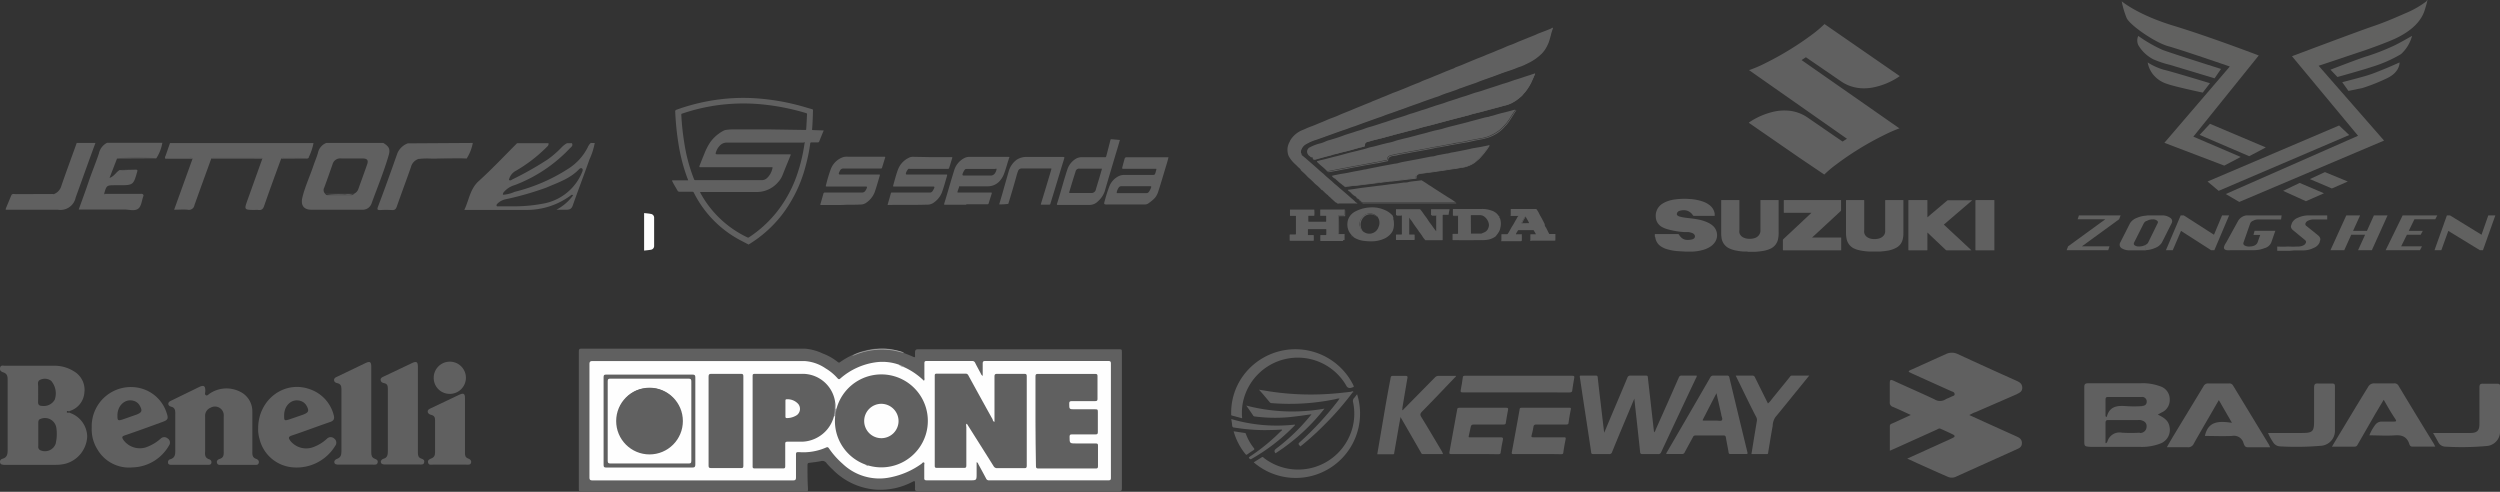 <svg xmlns="http://www.w3.org/2000/svg" viewBox="0 0 369.54 72.7"><rect x="0" y="0" width="369.54" height="72.7" fill="#333333" stroke="none"/><defs><style>.cls-1{fill:#606060;}.cls-2{fill:#fefefe;}.cls-3{fill:#a9a9a9;}.cls-4{fill:#aaa;}.cls-5{fill:#a0a0a2;}.cls-6{fill:#7e7e80;}.cls-7{fill:#767676;}.cls-8{fill:#fdfdfd;}.cls-9{fill:#bc070a;}.cls-10{fill:#bc090b;}.cls-11{fill:#be0411;}.cls-12{fill:#616160;fill-rule:evenodd;}</style></defs><g id="Capa_2" data-name="Capa 2"><g id="Capa_1-2" data-name="Capa 1"><path class="cls-1" d="M269.67,3.53a.35.35,0,0,0,.1.08l10.93,7.56.11.07s-.06.06-.09.08a10.44,10.44,0,0,1-3.78,1.59,6.91,6.91,0,0,1-1.87.13,5.85,5.85,0,0,1-2.91-1l-5.1-3.5c-.12-.08-.12-.08-.24,0l-.52.34L280.8,19s-.07,0-.11,0a21.64,21.64,0,0,0-2.26,1,44.05,44.05,0,0,0-7.06,4.35,16.85,16.85,0,0,0-1.65,1.39c-.07.07-.05.06-.15,0L266,23.33l-7.4-5.11a.81.81,0,0,1-.1-.09l.18-.13a10.9,10.9,0,0,1,3.49-1.49,7.12,7.12,0,0,1,1.9-.17,5.82,5.82,0,0,1,3.07,1l5.11,3.51.07.05a.06.06,0,0,0,.08,0l.61-.39L258.54,10.37s0,0,0,0a19.36,19.36,0,0,0,2.52-1.09A44.94,44.94,0,0,0,268,5a16.93,16.93,0,0,0,1.59-1.35s.07,0,.08-.1Z"/><path class="cls-1" d="M294.8,37h-2.73s-.07,0-.07-.06,0,0,0-.07V29.7c0-.15,0-.13.13-.13h2.67Z"/><path class="cls-1" d="M244.61,34.94c0-.11,0-.22,0-.34H248a.19.19,0,0,1,.2.11,1.69,1.69,0,0,0,.41.48,1.25,1.25,0,0,0,.72.27,2.65,2.65,0,0,0,.79-.07.89.89,0,0,0,.29-.15.42.42,0,0,0,0-.61.68.68,0,0,0-.26-.18,2.51,2.51,0,0,0-.6-.15c-.23,0-.45,0-.68,0a11.94,11.94,0,0,1-2.5-.45,3.64,3.64,0,0,1-.76-.33,1.76,1.76,0,0,1-.86-1.48,2.08,2.08,0,0,1,1-1.94,3.11,3.11,0,0,1,.4-.22,4.93,4.93,0,0,1,1.36-.39,10.4,10.4,0,0,1,2.3-.07,6.89,6.89,0,0,1,1.95.39,3.24,3.24,0,0,1,1,.56,1.93,1.93,0,0,1,.7,1.23c0,.08,0,.16,0,.24s0,.07-.07.07,0,0-.06,0h-2.92a.19.19,0,0,1-.18-.1,1.63,1.63,0,0,0-1-.71,2,2,0,0,0-1,.08.53.53,0,0,0-.36.4.28.28,0,0,0,.11.29,1.05,1.05,0,0,0,.32.15,6.66,6.66,0,0,0,.89.17c.58.07,1.17.13,1.76.24a6.18,6.18,0,0,1,1.61.52,3.35,3.35,0,0,1,.59.39,1.86,1.86,0,0,1,.39,2.39,2.32,2.32,0,0,1-.71.72,3.92,3.92,0,0,1-1.28.54,6.66,6.66,0,0,1-1.4.2l-.43,0h-.59l-1-.06a7.32,7.32,0,0,1-1.92-.36,3.23,3.23,0,0,1-.8-.42,1.88,1.88,0,0,1-.73-1.24Z"/><path class="cls-1" d="M284.9,32.13l.53-.46,2.37-2a.24.24,0,0,1,.18-.07h3.55v0l-4.2,3.6L291.41,37s0,0-.06,0h-3.59a.21.21,0,0,1-.17-.08l-2.3-2.18-.31-.3a.44.44,0,0,1-.08-.07v2.5c0,.15,0,.13-.14.13h-2.54c-.14,0-.13,0-.13-.13V29.7c0-.14,0-.13.13-.13h2.57c.12,0,.11,0,.11.11v2.45Z"/><path class="cls-1" d="M267.91,35.11h4.16c.09,0,.09,0,.09.1v1.7c0,.09,0,.09-.09.09h-8.38c-.17,0-.15,0-.15-.16v-1.3a.24.24,0,0,1,.09-.21l4-3.75a1.35,1.35,0,0,0,.12-.12h-3.93c-.17,0-.15,0-.15-.15,0-.53,0-1.07,0-1.6,0-.16,0-.14.14-.14H272c.17,0,.14,0,.14.15,0,.44,0,.87,0,1.31a.25.25,0,0,1-.1.21l-4,3.7-.17.14Z"/><path class="cls-1" d="M258.34,37.18h-.49c-.42,0-.84-.07-1.26-.15a4.11,4.11,0,0,1-.92-.29,2,2,0,0,1-1.2-1.59,4.62,4.62,0,0,1-.05-.65V29.67c0-.11,0-.1.1-.1H257c.11,0,.11,0,.11.11V34a1.43,1.43,0,0,0,0,.41,1.07,1.07,0,0,0,.52.66,1.75,1.75,0,0,0,.67.21,2.47,2.47,0,0,0,1.05-.08,1.28,1.28,0,0,0,.56-.34,1.12,1.12,0,0,0,.31-.71V29.71c0-.15,0-.14.14-.14h2.45c.1,0,.1,0,.1.1v4.7a4.34,4.34,0,0,1-.09,1,2,2,0,0,1-1.09,1.38,4.28,4.28,0,0,1-1.12.34,11.24,11.24,0,0,1-1.15.13h-1.16Z"/><path class="cls-1" d="M277.91,37.18h-1.6a8.62,8.62,0,0,1-1.42-.18,3.57,3.57,0,0,1-.95-.33,2,2,0,0,1-1-1.46,4.76,4.76,0,0,1-.07-.84v-4.7c0-.1,0-.1.11-.1h2.47c.13,0,.11,0,.11.11v4.37a1.47,1.47,0,0,0,0,.36,1.09,1.09,0,0,0,.63.75,1.63,1.63,0,0,0,.56.16,2.41,2.41,0,0,0,1.13-.11,1.34,1.34,0,0,0,.44-.27,1,1,0,0,0,.34-.7,1.77,1.77,0,0,0,0-.23V29.72c0-.17,0-.15.15-.15h2.48q.07,0,.06.06v4.92a3.33,3.33,0,0,1-.13.94,1.86,1.86,0,0,1-1,1.17,4,4,0,0,1-1.07.37A11.24,11.24,0,0,1,277.91,37.18Z"/><path class="cls-1" d="M213.31,67.12c-1,0-2,0-3,0-.19,0-.22-.15-.29-.26-.92-1.6-1.84-3.21-2.77-4.81l-.23-.4c-.13.71-.25,1.34-.36,2l-.57,3.26c0,.11,0,.24-.19.24h-2.32c.32-1.87.63-3.7.94-5.53s.64-3.71,1-5.57c.08-.49.08-.49.56-.49s1.12,0,1.68,0c.25,0,.32.06.28.31-.25,1.45-.49,2.91-.74,4.37,0,.13,0,.26-.05.41a.6.6,0,0,0,.3-.23l4.56-4.63a.71.71,0,0,1,.55-.23h2.55c0,.15-.12.2-.2.28-1.6,1.68-3.2,3.36-4.81,5-.27.28-.32.45-.11.8,1.05,1.7,2.05,3.41,3.07,5.12Z"/><path class="cls-1" d="M258.89,67.12c.27-1.65.53-3.27.8-4.88a.86.86,0,0,0-.08-.57c-1-1.91-1.9-3.83-2.85-5.75-.05-.11-.11-.22-.19-.4H259a.39.39,0,0,1,.42.27c.63,1.28,1.27,2.56,1.91,3.85a3.22,3.22,0,0,0,.58-.65l2.64-3.25c.08-.1.13-.22.3-.22h2.58l-1.55,1.91c-1.15,1.41-2.28,2.83-3.45,4.23a2.45,2.45,0,0,0-.4,1.3c-.24,1.29-.44,2.59-.66,3.88,0,.12,0,.28-.19.28Z"/><path class="cls-1" d="M218,67.12c-1.17,0-2.34,0-3.5,0-.25,0-.29-.08-.25-.29.38-2.09.77-4.18,1.14-6.27,0-.23.13-.29.36-.29h6.89c.3,0,.32.1.27.34-.11.61-.23,1.23-.32,1.85,0,.25-.14.29-.36.29-1.46,0-2.92,0-4.37,0-.32,0-.42.11-.47.39s-.16.8-.26,1.19,0,.31.25.31h4.44c.31,0,.39.08.33.37-.13.6-.24,1.21-.32,1.82,0,.25-.12.32-.37.31C220.28,67.11,219.12,67.12,218,67.12Z"/><path class="cls-1" d="M227.21,67.12c-1.17,0-2.33,0-3.5,0-.22,0-.28-.05-.24-.27.39-2.1.78-4.2,1.15-6.3,0-.23.12-.28.34-.28h7c.22,0,.27,0,.23.27-.13.63-.24,1.28-.33,1.92,0,.24-.13.29-.36.29-1.46,0-2.92,0-4.37,0-.32,0-.43.1-.47.39a12,12,0,0,1-.26,1.19c-.08.27,0,.31.26.31h4.47c.25,0,.35,0,.29.32-.13.62-.24,1.25-.33,1.88,0,.26-.14.31-.38.3C229.52,67.11,228.36,67.12,227.21,67.12Z"/><path class="cls-1" d="M224.12,58h-7.91c-.3,0-.34-.08-.29-.35q.18-.91.3-1.83c0-.24.12-.28.35-.28h8.05c2.59,0,5.18,0,7.77,0,.31,0,.36.09.3.37-.11.58-.2,1.17-.28,1.75,0,.28-.14.35-.42.35Z"/><path class="cls-1" d="M183.61,61.83l-1.45-.39c-.22,0-.17-.21-.17-.35a9.21,9.21,0,0,1,2-5.85,9.56,9.56,0,0,1,16,1.59c.19.38.18.35-.23.48A.58.58,0,0,1,199,57a8.28,8.28,0,0,0-15.32,2.7A8.54,8.54,0,0,0,183.61,61.83Z"/><path class="cls-1" d="M200.6,58.28a9.51,9.51,0,0,1-15.28,10.06l1.18-.74c.16-.11.23,0,.32.09a8.31,8.31,0,0,0,13-4.13,8.11,8.11,0,0,0,.19-4.09.65.65,0,0,1,.19-.68C200.32,58.64,200.44,58.47,200.6,58.28Z"/><path class="cls-1" d="M199.94,58a43.19,43.19,0,0,1-4.12,4.74,41.08,41.08,0,0,1-3.6,3.25c-.36-.39-.36-.39,0-.71a45,45,0,0,0,5.64-6.14c0-.06.09-.13.16-.23a1.24,1.24,0,0,0-.52.07,33.2,33.2,0,0,1-9.49.61.37.37,0,0,1-.31-.12c-.52-.61-1-1.22-1.61-1.87.76.12,1.46.24,2.16.34a40.51,40.51,0,0,0,8.31.28c1.07-.07,2.13-.19,3.2-.32C199.86,57.87,200,57.85,199.94,58Z"/><path class="cls-1" d="M195.78,60.4A29.28,29.28,0,0,1,188.54,67c-.23-.28-.18-.47.12-.7a29.51,29.51,0,0,0,5-4.81l.2-.26c-1.16.17-2.27.33-3.39.44a23.42,23.42,0,0,1-5-.11.31.31,0,0,1-.25-.16c-.31-.47-.63-.93-1-1.45A26.9,26.9,0,0,0,195.78,60.4Z"/><path class="cls-1" d="M189.45,63.49c-.81.08-1.63.07-2.44.09a29,29,0,0,1-4.56-.38c-.2,0-.31-.1-.32-.33a9,9,0,0,0-.13-.93,23.8,23.8,0,0,0,9.41.82c0,.18-.14.24-.22.32A28.24,28.24,0,0,1,185,67.83c-.19.12-.26,0-.36-.1s.06-.21.14-.26a28.93,28.93,0,0,0,4.46-3.64,3.47,3.47,0,0,1,.29-.25Z"/><path class="cls-1" d="M182.35,63.75,184,64c.14,0,.15.13.19.22a7.51,7.51,0,0,0,1.14,2c.12.14.1.2,0,.29-.29.19-.59.38-.87.59s-.25.12-.38,0A9.34,9.34,0,0,1,182.35,63.75Z"/><path class="cls-1" d="M199.94,58c0-.07-.11-.08-.17-.1s.18-.09.26,0S200,58,199.94,58Z"/><path class="cls-1" d="M250.81,55.52h-2.2a.41.41,0,0,0-.46.29c-1.13,2.58-2.27,5.14-3.42,7.71a.73.73,0,0,1-.23.39c-.14-1.16-.26-2.28-.39-3.4-.17-1.57-.36-3.14-.53-4.71,0-.22-.09-.29-.31-.28-.75,0-1.5,0-2.24,0a.43.43,0,0,0-.48.32c-1.05,2.52-2.12,5-3.18,7.55l-.25.58-.43-3.67c-.18-1.5-.36-3-.52-4.5,0-.21-.1-.29-.32-.28h-2.1c-.2,0-.26,0-.22.25.17,1.11.33,2.23.5,3.34.39,2.58.79,5.15,1.17,7.72,0,.25.12.3.35.29.75,0,1.51,0,2.27,0a.42.42,0,0,0,.48-.32c1-2.48,2.06-4.95,3.09-7.43l.19-.44c.29,2.68.58,5.25.85,7.83,0,.28.11.37.4.36.74,0,1.49,0,2.24,0a.44.44,0,0,0,.49-.31q2.56-5.48,5.14-10.94A.54.54,0,0,0,250.81,55.52Z"/><path class="cls-1" d="M258.3,66.87q-1.35-5.55-2.68-11.1c-.05-.21-.14-.25-.33-.25-.65,0-1.31,0-2,0a.47.47,0,0,0-.49.28q-3.18,5.51-6.38,11c-.05.09-.13.16-.11.31.76,0,1.53,0,2.29,0a.4.4,0,0,0,.43-.26c.4-.75.81-1.49,1.21-2.23a.39.39,0,0,1,.4-.25c1.38,0,2.76,0,4.13,0,.22,0,.3.07.34.28.12.73.28,1.46.4,2.19,0,.22.13.28.34.27.74,0,1.47,0,2.2,0C258.3,67.12,258.35,67.08,258.3,66.87Zm-3.78-4.75c-.12.15-.54.05-.83.05h-1.82c-.11,0-.26,0-.15-.17l2-3.88c.25,1.11.49,2.13.71,3.16C254.46,61.57,254.68,61.93,254.52,62.12Z"/><path class="cls-1" d="M10.23,61c-.14,0-.35.07-.35-.12s.22-.11.35-.11a3.06,3.06,0,0,0,2.24-2.72,3.16,3.16,0,0,0-1.57-3.18,5.46,5.46,0,0,0-3-.81H.72c-.26,0-.62-.13-.71.3s.19.58.5.69c.54.19.62.56.62,1.09,0,3.41,0,6.83,0,10.24,0,.66,0,1.23-.79,1.44a.45.45,0,0,0-.32.58c.07.28.32.27.54.31a2.43,2.43,0,0,0,.27,0c2.48,0,5,0,7.45,0a5.62,5.62,0,0,0,1.52-.2,4.37,4.37,0,0,0,3.09-4A3.77,3.77,0,0,0,10.23,61ZM5.64,58c0-.29,0-.58,0-.87s-.17-.79.32-1a1.59,1.59,0,0,1,1.59.15,2.84,2.84,0,0,1,.54,2.8A1.86,1.86,0,0,1,6.23,60c-.4,0-.62-.15-.6-.6S5.64,58.43,5.64,58Zm2.6,7.56a1.68,1.68,0,0,1-2.26,1,.54.54,0,0,1-.32-.6c0-.57,0-1.15,0-1.73s0-1.16,0-1.74c0-.27.06-.5.34-.57a1.7,1.7,0,0,1,2.32,1.26A6.17,6.17,0,0,1,8.24,65.52Z"/><path class="cls-1" d="M37.82,67.81c-.46-.17-.53-.51-.52-1,0-1,0-1.91,0-2.87s0-2.06,0-3.08a3.22,3.22,0,0,0-1.89-3,4.42,4.42,0,0,0-4.4.31c-.19.11-.36.38-.58.25s-.08-.4-.08-.62c0-.78-.23-.92-.94-.58l-4.1,2c-.21.1-.42.21-.43.46s.22.38.44.44c.5.13.59.46.59,1,0,1.82,0,3.65,0,5.48,0,.62-.06,1.08-.73,1.28a.44.44,0,0,0-.34.51c0,.28.28.32.52.32h5.36c.23,0,.47,0,.53-.3a.45.45,0,0,0-.33-.52c-.6-.19-.65-.63-.6-1.15,0-.26,0-.53,0-.8,0-1.47,0-2.94,0-4.41a1.28,1.28,0,0,1,.82-1.27,1.3,1.3,0,0,1,1.93,1.27c0,1.74,0,3.48,0,5.22,0,.51,0,.9-.61,1.09-.25.08-.49.27-.38.6s.37.27.61.27h4.9c.26,0,.58.06.66-.29S38.08,67.9,37.82,67.81Z"/><path class="cls-1" d="M49.4,64.82a.77.77,0,0,0-1.09.05,6,6,0,0,1-2.17,1.28,3,3,0,0,1-3.23-1c-.27-.38-.34-.59.24-.78,1.9-.63,3.77-1.35,5.67-2,.51-.18.66-.46.51-1a5.44,5.44,0,0,0-3.51-3.83c-3.79-1.38-7.66,1.53-7.66,5.77a4.83,4.83,0,0,0,.19,1.53,5.51,5.51,0,0,0,4.8,4.23,6.68,6.68,0,0,0,6.41-3.18A.76.76,0,0,0,49.4,64.82ZM42,61.4c0-1.54,1.2-2.54,2.45-2.13a1.53,1.53,0,0,1,.86.7c.42.74.31,1-.47,1.31l-2,.69C42,62.24,42,62.18,42,61.4Z"/><path class="cls-1" d="M24.78,64.81a.75.75,0,0,0-1,0,6.46,6.46,0,0,1-2.23,1.32A3,3,0,0,1,18.22,65c-.21-.34-.22-.49.22-.64,1.88-.64,3.74-1.32,5.6-2,.75-.27.88-.47.62-1.23a5.47,5.47,0,0,0-3.81-3.72,5.79,5.79,0,0,0-7.29,5.8,5.58,5.58,0,0,0,.89,3.3,5.39,5.39,0,0,0,5.11,2.58A6.4,6.4,0,0,0,25,65.82.71.71,0,0,0,24.78,64.81ZM17.36,61.4c0-1.55,1.26-2.58,2.52-2.11a1.45,1.45,0,0,1,.79.69c.41.74.3,1-.5,1.31l-2,.7C17.43,62.23,17.35,62.17,17.36,61.4Z"/><path class="cls-1" d="M55.4,67.81c-.45-.17-.52-.5-.52-.94,0-2.08,0-4.15,0-6.22V54.23c0-.76-.19-.88-.88-.55l-4.16,2c-.22.1-.47.19-.46.5s.26.41.5.46c.47.12.59.4.59.87,0,3.05,0,6.11,0,9.16,0,.55-.08.94-.64,1.15-.23.08-.46.25-.41.54s.37.32.64.32h5.1c.26,0,.57.06.66-.29S55.66,67.9,55.4,67.81Z"/><path class="cls-1" d="M62.28,67.79c-.44-.15-.51-.45-.51-.88,0-2.09,0-4.19,0-6.28V54.21c0-.72-.21-.85-.85-.55l-4.21,2c-.22.11-.48.2-.45.51s.26.41.5.46c.51.1.57.41.57.87q0,4.57,0,9.15c0,.54-.05,1-.62,1.15-.24.08-.47.25-.41.54s.37.32.65.32h5.1c.26,0,.57.06.65-.31S62.54,67.88,62.28,67.79Z"/><path class="cls-1" d="M69.2,67.77c-.41-.15-.48-.43-.47-.83,0-1.31,0-2.63,0-3.94V58.85c0-.67-.2-.79-.82-.51l-4.21,2c-.22.11-.48.19-.48.49s.29.44.54.5c.45.12.56.38.55.83,0,1.54,0,3.07,0,4.61,0,.47-.06.8-.56,1-.26.09-.58.25-.47.63s.42.28.68.28h5c.26,0,.58.06.67-.28S69.47,67.87,69.2,67.77Z"/><path class="cls-1" d="M66.45,58.22a2.38,2.38,0,1,0-2.34-2.35A2.35,2.35,0,0,0,66.45,58.22Z"/><path class="cls-1" d="M10.23,61v-.23C10.12,60.86,10.12,60.93,10.23,61Z"/><path class="cls-1" d="M31.23,23.44c-.83,2.29-1.67,4.59-2.49,6.89a.82.82,0,0,1-1,.67c-.65-.06-1.3,0-2,0l2.72-7.53c-.18-.24-.44-.11-.66-.11-.91,0-1.82,0-2.73,0-.23,0-.5.08-.64-.21l.7-2H46.34a8.31,8.31,0,0,1-.66,2,1.08,1.08,0,0,1-.8.2h-2.8c-.17,0-.38-.1-.52.1-.85,2.32-1.7,4.63-2.52,7-.16.47-.4.66-.88.58a3.23,3.23,0,0,0-.44,0c-1.67,0-1.66,0-1.09-1.58.72-2,1.43-4,2.15-6-.1-.16-.26-.11-.39-.11H31.64C31.5,23.34,31.34,23.31,31.23,23.44Z"/><path class="cls-1" d="M20.31,25.27c-.59,2.11-.59,2.11-2.77,2.11H17.1c-1.35,0-1.35,0-1.71,1.28.2.21.46.11.68.11h4.42a1.44,1.44,0,0,1,.71.06.59.59,0,0,1,0,.14c-.26.66-.28,1.56-.82,1.91s-1.31.09-2,.09H11.64c.5-1.41,1-2.74,1.45-4.08s1.06-2.8,1.53-4.21a2.32,2.32,0,0,1,1.2-1.57H24a6.24,6.24,0,0,1-.88,2.27,46.77,46.77,0,0,0-5.8,0L16.19,26.3c.74-.25,1-.93,1.52-1.17a9.35,9.35,0,0,0,1.83.07A1.81,1.81,0,0,1,20.31,25.27Z"/><path class="cls-1" d="M69.89,21.13A6.48,6.48,0,0,1,69,23.4c-1.73-.13-3.46,0-5.19,0a6.06,6.06,0,0,0-1.9.08,1.69,1.69,0,0,0-1.17,1.23c-.68,1.95-1.41,3.88-2.09,5.83-.13.36-.29.54-.72.51a14.42,14.42,0,0,0-1.74,0c-.43,0-.46-.1-.32-.49,1-2.63,1.94-5.26,2.87-7.9a2.65,2.65,0,0,1,1.54-1.47Z"/><path class="cls-1" d="M8,28.68a1.82,1.82,0,0,0,1.08-1.24c.73-2.11,1.51-4.21,2.26-6.31h2.77c-1,2.68-1.94,5.37-2.92,8.05A2.3,2.3,0,0,1,8.55,31H.85v-.15l.83-2c1.84-.13,3.68,0,5.51-.06C7.45,28.76,7.73,28.86,8,28.68Z"/><path class="cls-1" d="M31.23,23.44c.15-.23.39-.17.59-.17H38.2c.2,0,.44-.06.58.18Z"/><path class="cls-1" d="M61.93,23.43c-.1-.22.09-.16.17-.16h6.52a.49.49,0,0,1,.4.13Z"/><path class="cls-1" d="M17.28,23.43c.1-.17.28-.16.44-.16h5a.47.47,0,0,1,.39.13Z"/><path class="cls-1" d="M21.2,28.84c-1.7,0-3.39,0-5.08,0-.25,0-.54.11-.73-.18l5.19,0C20.78,28.69,21.06,28.53,21.2,28.84Z"/><path class="cls-1" d="M24.42,23.13a16,16,0,0,0,3.24.15c.27,0,.6-.14.79.18-1.2,0-2.41,0-3.62,0C24.67,23.42,24.26,23.62,24.42,23.13Z"/><path class="cls-1" d="M41.56,23.45c.2-.3.52-.16.78-.17a19.57,19.57,0,0,0,3.34-.14c-.06.39-.37.29-.62.29Z"/><path class="cls-1" d="M20.31,25.27a9.86,9.86,0,0,1-2.6-.14l2.37-.05C20.2,25.08,20.32,25.1,20.31,25.27Z"/><path class="cls-1" d="M56.66,21.13H48.23A2,2,0,0,0,47,22.6c-.19.66-.47,1.29-.69,1.95-.53,1.57-1.25,3.09-1.63,4.71C44.44,30.35,44.92,31,46,31c2.5,0,5,0,7.49,0a1.39,1.39,0,0,0,1.4-.84c.86-2.37,1.83-4.71,2.54-7.13C57.73,22.05,57.52,21.66,56.66,21.13Zm-2.4,3.2c-.41,1.19-.85,2.37-1.27,3.56a1.24,1.24,0,0,1-.7.77h0a.29.29,0,0,1-.28.18H48.39a.31.31,0,0,1-.29-.17.74.74,0,0,1-.19-.9c.44-1.16.84-2.33,1.25-3.5a1.17,1.17,0,0,1,1.26-.85c1.07,0,2.13,0,3.2,0C54.3,23.44,54.49,23.69,54.26,24.33Z"/><path class="cls-1" d="M51,28.76a2.26,2.26,0,0,0,1.26-.1H48.1A14.34,14.34,0,0,0,51,28.76Z"/><path class="cls-1" d="M87.33,21.13a1.81,1.81,0,0,0-.45.64A8,8,0,0,1,84,24.94a26.06,26.06,0,0,1-7.94,3.42,4.84,4.84,0,0,1-1.72.43.57.57,0,0,1,.17-.44,3.34,3.34,0,0,1,1.61-1,21.83,21.83,0,0,0,8.1-5.41c.2-.21.53-.39.32-.77h-.73a3.14,3.14,0,0,0-.84.66,14.52,14.52,0,0,1-2,1.73,48.46,48.46,0,0,1-5.21,2.95c-.15.08-.31.25-.53.08a2,2,0,0,1,1.05-1.36,21.82,21.82,0,0,0,4.4-3.36c.18-.2.48-.35.39-.7H76.43c-1.88,1.88-3.7,3.82-5.67,5.6-1.3,1.18-1.41,2.78-2.13,4.26,3.13,0,6.13,0,9.13,0a10.91,10.91,0,0,0,6.55-2.1c.11-.08.21-.23.4-.05A7.23,7.23,0,0,1,82.25,31c.6,0,1.06,0,1.51,0s.74-.14.91-.64c.79-2.27,1.67-4.52,2.46-6.79a10,10,0,0,0,.78-2.43Zm-1.27,4.28a7.65,7.65,0,0,1-5.9,4.71,22.73,22.73,0,0,1-4,.38H73.74c-.11,0-.26.05-.33-.08s.06-.26.15-.35a2.43,2.43,0,0,1,1.2-.62,44.92,44.92,0,0,0,6-1.72c1.68-.73,3.46-1.3,4.78-2.66.14-.14.32-.3.49-.17S86.13,25.23,86.06,25.41Z"/><path class="cls-1" d="M8,28.68c-.15.22-.39.16-.6.16H1.68c.17-.27.44-.14.66-.14Z"/><path class="cls-2" d="M95.21,37v-5.5l0,0a8.94,8.94,0,0,1,1,.12.56.56,0,0,1,.48.52v4.26a.56.56,0,0,1-.48.52c-.34.05-.69.09-1,.12Z"/><path class="cls-1" d="M291.09,61.35l2.7,1.23,4.26,1.92c.42.19.83.41.82,1s-.4.75-.8.93l-8.88,4a1.45,1.45,0,0,1-1.2.08c-2-.87-4-1.77-6.07-2.72l5.41-2.45c.43-.19.87-.39,1.3-.6s.35-.37,0-.54c-.59-.29-1.19-.56-1.8-.83-.22-.1-.39.07-.58.15L280,66.34l-.65.28c0-1.26,0-2.44,0-3.62,0-.31.23-.35.43-.44l2.67-1.22c-.95-.44-1.78-.83-2.63-1.19a.64.64,0,0,1-.48-.7c0-.93,0-1.87,0-2.81,0-.53.14-.56.57-.36,2,.93,4.06,1.81,6.06,2.76a1.51,1.51,0,0,0,1.6,0c.28-.16.59-.25.87-.4s.51-.12.48-.41-.3-.32-.5-.41l-5.57-2.51c-.25-.11-.48-.23-.72-.35.07-.23.26-.24.39-.31l5.13-2.32a2,2,0,0,1,1.72,0q4.33,2,8.69,3.95c.43.2.83.39.86,1s-.41.77-.83,1L292,60.93C291.72,61,291.46,61.17,291.09,61.35Z"/><path class="cls-1" d="M352.35,59.09l-1.25,2.1q-1.26,2.2-2.53,4.4c-.12.22-.21.44-.54.43H344.7l.77-1.29c1.52-2.5,3-5,4.56-7.51a1,1,0,0,1,1-.55c.93,0,1.88,0,2.82,0a.68.68,0,0,1,.71.38q2.56,4.26,5.17,8.5a4.77,4.77,0,0,1,.23.46h-3.41c-.3,0-.38-.27-.44-.45-.35-1-1.06-1.29-2.1-1.21-1.23.09-2.47,0-3.78,0a6.4,6.4,0,0,1,.9-1.59,1.16,1.16,0,0,1,1-.44c.55,0,1.1,0,1.65,0s.44-.12.24-.46C353.43,61,352.92,60.08,352.35,59.09Z"/><path class="cls-1" d="M359.64,64c1.91,0,3.71,0,5.51,0,1,0,1.35-.34,1.35-1.35,0-1.79,0-3.57,0-5.36,0-.43.09-.6.56-.57.69,0,1.38,0,2.07,0,.32,0,.43.09.42.42,0,2.22,0,4.44,0,6.66a2.14,2.14,0,0,1-2,2.13,41.67,41.67,0,0,1-6.12.09,1.19,1.19,0,0,1-1-.63C360.18,64.93,359.94,64.49,359.64,64Z"/><path class="cls-1" d="M335.25,64h5c1.62,0,1.81-.21,1.81-1.82s0-3.24,0-4.87c0-.53.15-.66.65-.62.66,0,1.33,0,2,0,.32,0,.43.08.43.42,0,2.15,0,4.3,0,6.44A2.22,2.22,0,0,1,343,65.9a42.62,42.62,0,0,1-6,.08,1.24,1.24,0,0,1-.93-.51A8.33,8.33,0,0,1,335.25,64Z"/><path class="cls-1" d="M320.69,63.1c-.15-1-.91-1.4-1.73-1.82l.52-.29a2,2,0,0,0,1.24-2,2,2,0,0,0-1.44-1.9,7.42,7.42,0,0,0-2.84-.44c-2.57,0-5.14,0-7.71,0-.51,0-.65.12-.64.64,0,2.59,0,5.17,0,7.76,0,.93,0,.94.91,1,2.41,0,4.82,0,7.23,0a7.46,7.46,0,0,0,3.23-.54A2.14,2.14,0,0,0,320.69,63.1Zm-4.4.86a22.74,22.74,0,0,1-2.61,0,1.87,1.87,0,0,0-2.16,1.27,1.53,1.53,0,0,1-.17.27l-.12,0c0-1,0-2,0-3,0-.35.15-.42.45-.41H316a1.83,1.83,0,0,1,.4,0c.51.12.95.36.9,1A.94.94,0,0,1,316.29,64Zm.36-3.93a17.34,17.34,0,0,1-2.39,0c-1.31-.09-2.45,0-2.86,1.63l-.17-.14c0-.81,0-1.63,0-2.44,0-.29.08-.41.39-.4,1.64,0,3.29,0,4.94,0a.67.67,0,0,1,.76.62C317.35,59.81,317,60,316.65,60Z"/><path class="cls-1" d="M335.39,65.73q-2.65-4.37-5.3-8.73a.62.62,0,0,0-.62-.32c-1,0-2,0-3,0a.75.75,0,0,0-.76.42c-1.4,2.33-2.83,4.65-4.24,7-.38.62-.74,1.24-1.17,2,1.09,0,2.05,0,3,0a.9.9,0,0,0,1-.57c1.19-2.1,2.41-4.19,3.68-6.39.65,1.12,1.24,2.16,1.94,3.36-1.89-.28-3.52-.29-4,1.94,1.33,0,2.66.06,4,0a1.46,1.46,0,0,1,1.69,1c.1.26.18.66.59.67,1.11,0,2.22,0,3.37,0C335.44,65.86,335.42,65.79,335.39,65.73Z"/><path class="cls-1" d="M133.58,52.16c.47.19.94.37,1.4.58.22.1.3.09.28-.16s0-.38,0-.57.1-.38.38-.38h29.7c.49,0,.49,0,.49.49q0,10,0,20.06c0,.33-.08.42-.42.42H135.66c-.32,0-.43-.09-.41-.4s0-.56,0-.83-.07-.31-.31-.18a10.22,10.22,0,0,1-5.56,1.18,10,10,0,0,1-6.33-3,9.84,9.84,0,0,1-.84-.87.76.76,0,0,0-.86-.34c-.56.12-1.13.18-1.69.25-.22,0-.3.11-.3.34,0,1.15,0,2.29.07,3.44,0,.47,0,.48-.47.48H86.15c-.59,0-.59,0-.59-.61q0-10.05,0-20.09c0-.34.08-.44.43-.43,6.32,0,12.63,0,18.94,0,4.69,0,9.39,0,14.08,0a7.58,7.58,0,0,1,2.62.72,8,8,0,0,1,2.19,1.24.27.27,0,0,0,.4,0,11,11,0,0,1,1.73-1,10.58,10.58,0,0,1,4.93-1A9.31,9.31,0,0,1,133.58,52.16Z"/><path class="cls-3" d="M133.58,52.16c-.56-.1-1.11-.29-1.68-.37a10.43,10.43,0,0,0-5.68.75c-.09,0-.19.05-.28.08a5.25,5.25,0,0,1,1.73-.68,9.85,9.85,0,0,1,5.74.09C133.48,52.05,133.55,52.07,133.58,52.16Z"/><path class="cls-2" d="M133.66,54.28a10.23,10.23,0,0,1,2.91,2c.14-.17.07-.34.07-.5,0-.69,0-1.38,0-2.08,0-.27.08-.34.34-.34,2.24,0,4.47,0,6.71,0a.45.45,0,0,1,.46.29c.27.54.57,1.07.85,1.61a.57.57,0,0,0,.26.3c0-.63,0-1.22,0-1.8,0-.32.08-.4.4-.4q9.07,0,18.14,0c.31,0,.41.07.41.39q0,8.45,0,16.88c0,.28-.07.37-.36.37q-8.82,0-17.65,0a.43.43,0,0,1-.44-.27c-.37-.7-.75-1.4-1.13-2.09-.05-.11-.07-.25-.27-.32V70c0,1,0,1-1,1H137c-.28,0-.4-.06-.38-.38,0-.63,0-1.26,0-1.89,0-.13.09-.31-.06-.37s-.24.11-.34.19a11.83,11.83,0,0,1-4.57,2,7.87,7.87,0,0,1-7.1-2,12,12,0,0,1-2-2.25c-.13-.19-.22-.25-.46-.14a8.36,8.36,0,0,1-4,.67c-.33,0-.44,0-.43.39,0,1.11,0,2.22,0,3.33,0,.36-.08.46-.45.46H87.6c-.4,0-.47-.11-.47-.49q0-8.34,0-16.69c0-.33.09-.46.45-.46q15.67,0,31.36,0a6.2,6.2,0,0,1,3.11,1.09,7.3,7.3,0,0,1,1.74,1.44c.18.2.28.2.48,0a10,10,0,0,1,5-2.32,7.32,7.32,0,0,1,3.65.34C133.15,54.08,133.41,54.16,133.66,54.28Z"/><path class="cls-4" d="M133.66,54.28a1.42,1.42,0,0,1-.76-.31A1.42,1.42,0,0,1,133.66,54.28Z"/><path class="cls-1" d="M147,62.36v-.74c0-2,0-4,0-5.94,0-.31.07-.42.4-.42,1.34,0,2.68,0,4,0,.29,0,.37.08.37.37q0,6.6,0,13.2c0,.32-.11.38-.39.37-1.32,0-2.63,0-3.94,0a.58.58,0,0,1-.58-.31c-1.25-2-2.52-4-3.78-6-.06-.09-.09-.21-.24-.25a1,1,0,0,0,0,.48q0,2.84,0,5.67c0,.28-.06.38-.35.37-1.33,0-2.65,0-4,0-.24,0-.32-.06-.32-.32,0-4.44,0-8.87,0-13.31,0-.24.08-.3.31-.3,1.41,0,2.82,0,4.24,0a.44.44,0,0,1,.43.28q1.78,3.26,3.58,6.49C146.76,62.14,146.78,62.28,147,62.36Z"/><path class="cls-1" d="M123.67,60.34a6.87,6.87,0,1,1,4.69,8.47,3.53,3.53,0,0,1-.46-.15,6.84,6.84,0,0,1-4.46-7c0-.28,0-.56,0-.83S123.62,60.49,123.67,60.34Z"/><path class="cls-1" d="M123.27,61.54a5,5,0,0,1-2.64,3.23,4.91,4.91,0,0,1-2.23.52c-.68,0-1.36,0-2,0-.25,0-.33.06-.33.32,0,1.1,0,2.19,0,3.29,0,.27-.07.35-.33.34q-2.08,0-4.17,0c-.28,0-.33-.09-.32-.35V55.62c0-.22,0-.35.29-.36,2.33,0,4.67,0,7,0a4.85,4.85,0,0,1,4.92,4.27,4.1,4.1,0,0,1,0,.86,7.81,7.81,0,0,1-.09,1A.45.45,0,0,1,123.27,61.54Z"/><path class="cls-1" d="M153.06,62.22c0-2.2,0-4.39,0-6.59,0-.28.08-.37.36-.36h8.48c.25,0,.33.07.33.32,0,1.12,0,2.24,0,3.37,0,.27-.09.33-.35.33h-3.44c-.3,0-.4.07-.39.38,0,.83,0,.83.84.83h3c.28,0,.4,0,.39.37,0,1,0,2,0,3,0,.26-.08.35-.34.34h-3.49c-.25,0-.35.06-.35.34,0,1,0,1,1,1h2.88c.25,0,.33.07.32.32,0,1,0,2.05,0,3.07,0,.26-.1.31-.33.31-2.83,0-5.65,0-8.48,0-.29,0-.36-.08-.36-.36Q153.07,65.52,153.06,62.22Z"/><path class="cls-1" d="M104.74,62.21q0-3.27,0-6.54c0-.32.08-.41.4-.41,1.46,0,2.93,0,4.39,0,.26,0,.35.07.35.34q0,6.63,0,13.27c0,.26-.08.32-.33.32-1.49,0-3,0-4.46,0-.31,0-.35-.12-.35-.38C104.74,66.62,104.74,64.42,104.74,62.21Z"/><path class="cls-1" d="M89.22,62.23c0-2.16,0-4.31,0-6.47,0-.33.09-.39.4-.39q6.38,0,12.73,0c.36,0,.43.1.43.44q0,6.42,0,12.82c0,.36-.07.48-.45.48q-6.36,0-12.72,0c-.33,0-.39-.1-.39-.4C89.23,66.54,89.22,64.38,89.22,62.23Z"/><path class="cls-5" d="M123.27,61.54l0-.22a3.26,3.26,0,0,0,.13-.93V59.5c.17.31,0,.64.1,1,.08,0,0-.12.14-.12a.89.89,0,0,1-.09.45,2.84,2.84,0,0,1-.16.7Z"/><path class="cls-6" d="M123.42,61.49a2.31,2.31,0,0,1,.16-.7,1.82,1.82,0,0,1-.14.83Z"/><path class="cls-7" d="M127.9,68.66a.59.59,0,0,1,.46.15A.52.52,0,0,1,127.9,68.66Z"/><path class="cls-2" d="M132.82,62.23a2.54,2.54,0,1,1-2.53-2.54A2.56,2.56,0,0,1,132.82,62.23Z"/><path class="cls-8" d="M116.1,60.37v-1.1c0-.14,0-.26.2-.25a2.12,2.12,0,0,1,1.69.69,1.15,1.15,0,0,1-.2,1.65,2.74,2.74,0,0,1-1.5.44c-.17,0-.19-.12-.19-.26Z"/><path class="cls-6" d="M123.42,60.39a1.37,1.37,0,0,1-.13.93Z"/><path class="cls-2" d="M89.83,62.23c0-2,0-3.91,0-5.87,0-.32.09-.39.4-.39h11.54c.35,0,.42.1.42.42,0,3.91,0,7.82,0,11.72,0,.33-.09.4-.4.4q-5.78,0-11.55,0c-.34,0-.41-.09-.41-.42,0-2,0-3.91,0-5.86Z"/><path class="cls-1" d="M92.29,59.18a4.27,4.27,0,0,1,2.93-1.75,4.64,4.64,0,0,1,4.55,1.79c0,.06.07.13.11.2s.12.24.19.36a4.68,4.68,0,0,1,.45,3.55A2.85,2.85,0,0,1,100,64.5c-.19-.17-.06-.36,0-.52a4.48,4.48,0,0,0,.39-1.68,4.23,4.23,0,0,0-2.11-3.94,4.48,4.48,0,0,0-4.72.1,3.16,3.16,0,0,0-1.07,1,.38.38,0,0,1-.35.21c-.06,0-.09-.06-.12-.11s0-.08,0-.09A.84.84,0,0,0,92.29,59.18Z"/><path class="cls-9" d="M92,59.58l.07.07a.34.34,0,0,1,0,.36c-.18.51-.33,1-.47,1.55a2.89,2.89,0,0,0,.1,1.4,4.12,4.12,0,0,0,1.51,2.58,4.47,4.47,0,0,0,3.17.93,4.66,4.66,0,0,0,2.38-1c.11-.07.21-.15.34,0,0,.21-.21.3-.36.41a4.69,4.69,0,0,1-4.68.49l-.21-.07a3.12,3.12,0,0,1-1.12-.77,4.09,4.09,0,0,0-.39-.44h0a5.53,5.53,0,0,1-.86-1.65,4.51,4.51,0,0,1,0-2.72c.06-.19.11-.39.17-.58h0a3.26,3.26,0,0,0,.31-.54A.06.06,0,0,1,92,59.58Z"/><path class="cls-1" d="M93.87,66.32a3.47,3.47,0,0,1,.89.25,4.65,4.65,0,0,0,3.93-.68,1.68,1.68,0,0,0,.43-.41v0l.77-.91,0,0a4.39,4.39,0,0,0,.58-3.32,12.47,12.47,0,0,0-.51-1.45.06.06,0,0,1,0,0l0,0a4.35,4.35,0,0,1,.64,3.25,4.74,4.74,0,0,1-6.51,3.59Z"/><path class="cls-10" d="M91.69,60.17c.06.38-.19.69-.25,1a4.67,4.67,0,0,0,.77,3.56c.07.1.18.19.15.34a4.47,4.47,0,0,1-1-4A2.34,2.34,0,0,1,91.69,60.17Z"/><path class="cls-10" d="M92,59.64a.71.71,0,0,1-.31.54A.92.92,0,0,1,92,59.64Z"/><path class="cls-10" d="M92.36,65.11a.64.64,0,0,1,.39.44A1.1,1.1,0,0,1,92.36,65.11Z"/><path class="cls-11" d="M92.29,59.18a.3.3,0,0,1-.25.31A.69.69,0,0,1,92.29,59.18Z"/><path class="cls-11" d="M100,59.65s0,.05,0,.07a.39.39,0,0,1-.14-.3A.31.31,0,0,1,100,59.65Z"/><path class="cls-1" d="M99.12,65.48c-.32,0-.51.29-.75.44a4.07,4.07,0,0,1-2.3.68A5.23,5.23,0,0,1,94,66.13a4.66,4.66,0,0,1-1.81-1.59A3.82,3.82,0,0,1,91.63,63a4.7,4.7,0,0,1-.18-.67,6.85,6.85,0,0,1,.5-2.19,1.26,1.26,0,0,0,.12-.47c.28,0,.3-.31.46-.46a4.69,4.69,0,0,1,3-1.52,4.51,4.51,0,0,1,2.82.65,4.72,4.72,0,0,1,1.42,1.32,5,5,0,0,1,.52,1.28,4.35,4.35,0,0,1,0,2.4c-.08.39-.32.76-.39,1.17h0c-.28.33-.54.67-.83,1Z"/><path class="cls-9" d="M99.12,65.48c0-.13.06-.19.14-.28s.4-.28.42-.58c0-.12.16-.13.27-.13A2.5,2.5,0,0,1,99.12,65.48Z"/><circle class="cls-1" cx="96.01" cy="62.24" r="4.93"/><path class="cls-1" d="M124.27,30.3h-2.86c-.17,0-.17,0-.13-.17.15-.5.29-1,.43-1.49a.21.21,0,0,1,.24-.18h5.45a.56.56,0,0,0,.53-.29,1.9,1.9,0,0,0,.2-.37c.07-.18,0-.23-.15-.23h-5.71c-.23,0-.23,0-.17-.22a21,21,0,0,1,.7-2.34,3,3,0,0,1,1.79-1.77,2.16,2.16,0,0,1,.8-.07h5.29c.19,0,.2,0,.14.19l-.43,1.39c0,.12-.09.16-.21.16l-5.47,0a.55.55,0,0,0-.56.33c-.05.11-.11.22-.15.33s0,.23.16.23l3.23,0h2.48c.21,0,.22,0,.16.2-.23.8-.46,1.6-.73,2.39a3.36,3.36,0,0,1-1.37,1.65,1.4,1.4,0,0,1-.75.19c-.84.06-1.69,0-2.53.06Z"/><path class="cls-1" d="M137.75,23.23c.95,0,1.9,0,2.84,0,.2,0,.2,0,.15.17-.15.48-.3,1-.44,1.42a.18.18,0,0,1-.2.14l-4.53,0-1.12,0a.25.25,0,0,0-.17,0,1.44,1.44,0,0,0-.38.68c0,.12,0,.16.17.16l3,0,2.8,0c.14,0,.16,0,.12.17-.24.84-.47,1.68-.77,2.51a3.33,3.33,0,0,1-1.35,1.57,1.59,1.59,0,0,1-.88.2c-1.9.07-3.79,0-5.69.05-.08,0-.11,0-.08-.11.16-.54.32-1.07.46-1.61,0-.13.12-.12.21-.12h5.53a.44.44,0,0,0,.42-.21,2.52,2.52,0,0,0,.24-.42c.08-.2.05-.26-.17-.26l-2.62,0c-1,0-2.07,0-3.1,0-.19,0-.2,0-.15-.19.22-.79.42-1.58.71-2.35a3.13,3.13,0,0,1,1.58-1.7,1.24,1.24,0,0,1,.68-.15Z"/><path class="cls-1" d="M147.7,30.21c.13-.46.27-.91.4-1.36.33-1.17.66-2.34,1-3.51a3.2,3.2,0,0,1,1.17-1.72,2.59,2.59,0,0,1,1.53-.42H157c.38,0,.37,0,.27.35-.68,2.18-1.32,4.36-2,6.54,0,.11-.07.16-.2.16H154c-.18,0-.17,0-.12-.16.5-1.64,1-3.27,1.48-4.91.09-.3.1-.27-.19-.28-1.28,0-2.56,0-3.83,0l-.31,0a.56.56,0,0,0-.56.43c-.17.42-.26.87-.39,1.3-.32,1.13-.65,2.25-1,3.38,0,.1-.06.14-.17.14C148.52,30.2,148.12,30.22,147.7,30.21Z"/><path class="cls-1" d="M121.66,19.28l-1.42-.05c-.21,0-.21,0-.19-.21.07-.9.1-1.8.12-2.7,0-.11,0-.15-.14-.18l-1.4-.41a33.53,33.53,0,0,0-7.24-1.22,28.46,28.46,0,0,0-5.76.28A29.52,29.52,0,0,0,100,16.22a.25.25,0,0,0-.19.3,41,41,0,0,0,.51,4.93,26,26,0,0,0,1.33,5,.35.35,0,0,1,.06.21H99.5c-.18,0-.19,0-.11.17.23.46.5.89.75,1.33a.3.3,0,0,0,.3.18l1.86,0a.26.26,0,0,1,.28.18,16.1,16.1,0,0,0,7.06,7.1l1,.52h.06a.19.19,0,0,1,.11-.09,18.15,18.15,0,0,0,4.74-4.25,20.1,20.1,0,0,0,3.48-7.06,25.89,25.89,0,0,0,.73-3.5c0-.14.06-.2.22-.19s.59,0,.88,0a.22.22,0,0,0,.24-.15c.19-.49.4-1,.6-1.48C121.78,19.32,121.77,19.29,121.66,19.28Zm-2.74,1.94a24.94,24.94,0,0,1-1.24,5,18.65,18.65,0,0,1-3,5.29,17.68,17.68,0,0,1-4,3.59.17.17,0,0,1-.18,0,15.38,15.38,0,0,1-7-6.64l0-.08h1.75c2.23,0,4.47,0,6.7,0a4.13,4.13,0,0,0,3-1.38,3.55,3.55,0,0,0,.71-1.08c.39-1,.79-1.95,1.18-2.92.07-.18.07-.18-.12-.19-1.4,0-2.79,0-4.18,0-2,0-4.06,0-6.09,0H106c-.2,0-.25-.06-.19-.25a2.42,2.42,0,0,1,.56-1,1.38,1.38,0,0,1,1-.48h1.78l9.59,0C119,21,119,21,118.92,21.22Zm.25-2.12c0,.11-.07.11-.14.11l-5.18-.08h-.36c-1.7,0-3.41,0-5.11,0a6.41,6.41,0,0,0-1.16.09l-.17.05A5.76,5.76,0,0,0,105,21a8.85,8.85,0,0,0-.9,1.76c-.25.59-.48,1.2-.72,1.8,0,.13,0,.15.1.15.79,0,1.58,0,2.38,0l6,0,2.09,0c.27,0,.29,0,.2.28a2.73,2.73,0,0,1-.78,1.34,1.14,1.14,0,0,1-.75.3c-.6,0-1.2,0-1.81,0h-8a.21.21,0,0,1-.23-.16A24.86,24.86,0,0,1,101.13,21a37.43,37.43,0,0,1-.42-4c0-.13,0-.18.14-.21a27.92,27.92,0,0,1,5.24-1.24,28.57,28.57,0,0,1,6-.17,34,34,0,0,1,7.07,1.34.16.16,0,0,1,.13.19C119.25,17.68,119.22,18.39,119.17,19.1Z"/><path class="cls-1" d="M149.05,23.19c-.85,0-1.69,0-2.54,0-1,0-2.1,0-3.15,0a1.59,1.59,0,0,0-.78.16A3,3,0,0,0,141.1,25c-.53,1.68-1,3.38-1.52,5.07-.05.18-.05.19.14.19h3.11v-.07h3.09c.14,0,.19,0,.23-.17.14-.46.29-.92.43-1.37.06-.18,0-.19-.13-.19h-4.76c-.18,0-.19,0-.14-.18s.15-.41.21-.62.09-.12.19-.12.37,0,.56,0c1.16,0,2.33,0,3.5,0a2.35,2.35,0,0,0,1.86-.9,3.45,3.45,0,0,0,.59-1.08c.27-.75.47-1.51.72-2.26C149.25,23.2,149.24,23.2,149.05,23.19Zm-1.78,2a1.23,1.23,0,0,1-.16.35.74.74,0,0,1-.71.41c-1.21,0-2.42,0-3.63,0h-.29c-.2,0-.25-.07-.19-.27a2.4,2.4,0,0,1,.33-.61c.07-.1.18-.09.29-.1.7,0,1.4,0,2.1,0h2.06C147.33,24.9,147.35,24.92,147.27,25.17Z"/><path class="cls-1" d="M172.53,23.25c-2,0-4,0-6,0a.26.26,0,0,0-.29.21c-.13.44-.24.88-.36,1.32,0,.15,0,.17.13.17h2.59c.73,0,1.46,0,2.2,0,.11,0,.16,0,.12.15s-.07.24-.1.36c-.13.4-.13.4-.56.4-1.37,0-2.73,0-4.1,0a1.86,1.86,0,0,0-1,.29A2.79,2.79,0,0,0,164,27.5c-.07.18-.14.36-.2.54-.22.62-.4,1.25-.57,1.89-.05.2,0,.26.19.29a1.7,1.7,0,0,0,.39,0h5.47a.79.79,0,0,0,.44-.14,7,7,0,0,0,.69-.53,2.5,2.5,0,0,0,.77-1.15c.42-1.28.79-2.57,1.18-3.86.13-.42.26-.84.36-1.29Zm-2.39,4.5a2.37,2.37,0,0,1-.32.61.42.42,0,0,1-.37.19l-4.15,0h-.11c-.1,0-.14,0-.12-.16a1.92,1.92,0,0,1,.28-.64.47.47,0,0,1,.43-.23H170C170.18,27.54,170.21,27.57,170.14,27.75Z"/><path class="cls-1" d="M164.32,20.58c-.12,0-.17,0-.19.16L163.55,23c-.07.25-.07.25-.32.24-1.07,0-2.15,0-3.22,0a1.76,1.76,0,0,0-.9.18A2.88,2.88,0,0,0,157.79,25c-.57,1.71-1,3.44-1.56,5.16,0,.11,0,.13.11.13,1.57,0,3.15,0,4.72,0a1.7,1.7,0,0,0,1.22-.52,3.5,3.5,0,0,0,1-1.44c.54-1.86,1.1-3.72,1.65-5.58.21-.68.41-1.36.61-2.06Zm-1.46,4.47c-.28,1-.57,1.93-.86,2.9a.66.66,0,0,1-.72.58c-.73,0-1.45,0-2.18,0h-.88c-.18,0-.2,0-.15-.2.3-1,.6-2,.91-2.95a.53.53,0,0,1,.61-.45c.53,0,1,0,1.58,0h1.6C162.88,24.92,162.9,24.94,162.86,25.05Z"/><path class="cls-12" d="M313.62.19s2.34,2,7.68,3.62S333.88,8.2,333.88,8.2l-9.67,12,7,3-2.43,1.28-8.85-3.37,9.67-11.28s-7.11-2.45-9.1-3-5.69-3.13-6.15-4.17A13.13,13.13,0,0,1,313.62.19Z"/><path class="cls-12" d="M316.07,5.31a20.87,20.87,0,0,0,3.6,2.07c1.52.57,8.63,2.81,8.63,2.81l-.95,1.39-6.62-2a14.11,14.11,0,0,1-2.45-.82,5.49,5.49,0,0,1-2.21-2.1A1.62,1.62,0,0,1,316.07,5.31Z"/><path class="cls-12" d="M317.46,9.23a9.39,9.39,0,0,0,2.34,1.07c1,.21,6.87,2,6.87,2l-1.07,1.39s-4.3-.92-5.23-1.28a4.24,4.24,0,0,1-2.2-1.52A4,4,0,0,1,317.46,9.23Z"/><polygon class="cls-12" points="326.67 18.3 325.14 19.94 332.47 23.09 334.92 21.79 326.67 18.3"/><polygon class="cls-12" points="326.31 26.83 345.76 18.55 347.25 19.96 327.95 28.21 326.31 26.83"/><path class="cls-12" d="M329,28.68l2,1.17,21.4-9.07L342.73,9.72l7-2.34s3.35-1.17,4.63-1.82,3.38-1.88,4.06-4.09.25-1.28.25-1.28a13.82,13.82,0,0,1-2.81,1.64c-1.61.7-3.13,1.39-5.2,2.09s-11.87,4.39-11.87,4.39l9.77,11.76Z"/><polygon class="cls-12" points="337.48 28.21 340.85 29.74 343.52 28.57 339.93 27.04 337.48 28.21"/><polygon class="cls-12" points="341.43 26.47 344.69 27.86 347.04 26.83 343.66 25.44 341.43 26.47"/><path class="cls-12" d="M344.48,10.3s4.52-1.75,5.44-2a33,33,0,0,0,3.84-1.5c.79-.35,2.78-1.5,2.78-1.5A5.57,5.57,0,0,1,354.91,8a19.75,19.75,0,0,1-4.28,1.88c-1.39.47-5.12,1.5-5.12,1.5Z"/><path class="cls-12" d="M346.22,12.15s2.67-.68,3.7-1,1.64-.6,2.45-.92,2.32-1,2.32-1,.11,1.42-1.88,2.35A27.7,27.7,0,0,1,349.24,13l-2.1.44Z"/><polygon class="cls-12" points="307.3 31.84 313.46 31.84 313.24 32.41 307.74 36.41 311.82 36.41 311.63 36.98 305.48 36.98 305.7 36.41 311.2 32.41 307.11 32.41 307.3 31.84"/><path class="cls-12" d="M317.46,31.84h2.07a2,2,0,0,1,1.25.35A.59.59,0,0,1,321,33l-1.44,2.86a2,2,0,0,1-1,.79,4.1,4.1,0,0,1-1.36.33v-.82a.75.75,0,0,0,.33-.3L318.93,33a.27.27,0,0,0-.08-.38.9.9,0,0,0-.65-.19,1.54,1.54,0,0,0-.79.19l-.22.08v-.82ZM317.19,37a1.1,1.1,0,0,1-.27,0h-2.05a2.17,2.17,0,0,1-1.28-.32.63.63,0,0,1-.19-.82L314.85,33a2,2,0,0,1,1-.79,4,4,0,0,1,1.34-.33v.82a.94.94,0,0,0-.3.3l-1.44,2.86a.31.31,0,0,0,.1.41,1,1,0,0,0,.63.16,2,2,0,0,0,.82-.16,1.6,1.6,0,0,0,.19-.11Z"/><path class="cls-12" d="M333.26,34.12h3.07l-.6,1.72a1.47,1.47,0,0,1-1,.84,4.13,4.13,0,0,1-1.5.3h-3.46c-.95.09-1.38-.13-.7-1.14l1.71-3.1a1.68,1.68,0,0,1,1.28-.9h5.2l-.08.6-2.34,0h-1a1.52,1.52,0,0,0-.79.19.75.75,0,0,0-.43.38l-1,2.86a.34.34,0,0,0,.17.41,1.18,1.18,0,0,0,.68.16c.65,0,1.06-.22,1.22-.57l.41-1.14h-1Z"/><path class="cls-12" d="M344,31.84v.6c-1,0-1.36,0-1.93,0a1.87,1.87,0,0,0-.85.16.7.7,0,0,0-.43.41.33.33,0,0,0,.16.41l1.69,1.36c.3.25.41.52.3.79l-.08.3a1.57,1.57,0,0,1-.9.79,3.29,3.29,0,0,1-1.55.35h-1c-.68,0-.65.09-1.52.06-.58,0-1.28,0-1.28,0v-.63a13.51,13.51,0,0,0,1.63,0,12.1,12.1,0,0,0,1.39,0,1.71,1.71,0,0,0,.82-.16.73.73,0,0,0,.4-.41c.06-.16,0-.27-.16-.41L339,34.07c-.32-.25-.43-.52-.32-.79l.1-.3a1.58,1.58,0,0,1,.88-.79,3.76,3.76,0,0,1,1.57-.35H344Z"/><polygon class="cls-12" points="344.48 36.98 346.82 31.84 348.86 31.84 347.82 34.13 349.87 34.13 350.9 31.84 352.92 31.84 350.6 36.98 348.56 36.98 349.6 34.7 347.55 34.7 346.52 36.98 344.48 36.98"/><polygon class="cls-12" points="352.64 36.98 355.15 31.84 360.27 31.84 359.97 32.41 356.89 32.41 356.05 34.13 358.12 34.13 357.82 34.7 355.78 34.7 354.93 36.41 358.01 36.41 357.71 36.98 352.64 36.98"/><polygon class="cls-12" points="359.86 36.98 361.69 31.84 362.15 31.84 366.81 34.7 367.81 31.84 368.85 31.84 367.02 36.98 366.56 36.98 361.9 34.13 360.87 36.98 359.86 36.98"/><polygon class="cls-12" points="320.16 36.98 322.34 31.84 322.8 31.84 327.26 34.7 328.46 31.84 329.5 31.84 327.32 36.98 326.83 36.98 322.39 34.13 321.17 36.98 320.16 36.98"/><path class="cls-1" d="M192.4,22.85l0,.06h0c.26.21.52.41.76.63l.54.47c.46.4.92.8,1.37,1.21.15.13.29.26.45.38s.31.29.47.44l.82.7c.19.15.35.34.54.49.34.26.64.57,1,.85l.78.67.52.46c.2.19.43.35.62.55a.71.71,0,0,0,.27.22.07.07,0,0,1,0,.05h-2.89a.36.36,0,0,1-.14-.1.07.07,0,0,0-.08,0h0a.06.06,0,0,0-.07-.07h0s0-.06,0,0l-.66-.6a.19.19,0,0,0-.14-.12h0a.34.34,0,0,0-.15-.14h0a.15.15,0,0,0-.11-.12h0c0-.07-.07-.09-.12-.11a.16.16,0,0,1-.09-.07.5.5,0,0,0-.15-.14h0a.3.3,0,0,0-.14-.11h0a.21.21,0,0,0-.15-.15h0a.1.1,0,0,0-.07-.08h0a.1.1,0,0,0-.07-.08.57.57,0,0,1-.3-.22,5.3,5.3,0,0,0-.6-.56,3.33,3.33,0,0,1-.39-.36,11,11,0,0,0-.87-.8l-.18-.19c-.27-.32-.61-.57-.9-.87,0,0,0,0,0-.07a.18.18,0,0,0-.08-.07h0l0,0h0a.29.29,0,0,0-.13-.14h0a.2.2,0,0,0-.08-.08.65.65,0,0,1-.17-.16c-.18-.2-.39-.36-.57-.55a4.62,4.62,0,0,1-.75-1,1.63,1.63,0,0,1-.14-.49,2.31,2.31,0,0,1,.24-1.54c.06-.11.1-.23.16-.34a4.13,4.13,0,0,1,.31-.42,3.8,3.8,0,0,1,1.18-.93c.2-.1.41-.17.61-.26s.6-.27.91-.38c.52-.18,1-.41,1.52-.61s1-.45,1.59-.66c.32-.11.63-.23.94-.37.72-.33,1.46-.59,2.18-.9.48-.21,1-.41,1.43-.59s.8-.33,1.2-.48l.21-.11c.6-.22,1.17-.48,1.76-.71.28-.1.55-.23.82-.34s.57-.24.86-.34.64-.25,1-.39.82-.33,1.22-.51l.6-.24c.29-.12.59-.21.87-.35s.56-.25.85-.36c.56-.2,1.1-.45,1.66-.67s.91-.39,1.38-.57c.3-.11.59-.25.89-.35s.3-.16.45-.22l.83-.31.9-.38c.54-.22,1.07-.45,1.61-.66s.78-.3,1.16-.47,1-.38,1.42-.58l.4-.17c.57-.19,1.11-.49,1.68-.69s.86-.34,1.29-.53l1.12-.45c.43-.18.87-.34,1.29-.52.22-.09.42-.2.64-.28s.64-.24,1-.38.63-.26.94-.38a.08.08,0,0,1,.08,0s0,0,0,.07a7,7,0,0,0-.31,1c-.1.37-.2.74-.33,1.1a5.91,5.91,0,0,1-.59,1.11,4.61,4.61,0,0,1-.89.93,7.17,7.17,0,0,1-1.43.93c-.37.19-.75.37-1.14.53l-.4.13-.65.26c-.39.15-.8.28-1.2.41s-1.09.4-1.64.6c-.9.34-1.82.62-2.71,1-.27.11-.54.18-.81.28-.48.16-.95.34-1.43.51-.12.05-.25.06-.36.12a7.06,7.06,0,0,1-.87.33c-.26.09-.52.19-.79.27s-.79.27-1.18.44-.56.19-.84.29l-1.73.61c-.16.06-.32.14-.49.19-.4.13-.8.28-1.2.42s-.94.35-1.41.51c-.69.24-1.36.5-2.05.72-.39.13-.77.31-1.16.43-.77.26-1.52.55-2.29.81l-1,.37c-.3.12-.6.21-.9.31s-.63.25-1,.36l-.82.28-1.86.67c-.48.18-1,.36-1.45.52a6.75,6.75,0,0,0-1.54.66,1.48,1.48,0,0,0-.76.95.72.72,0,0,0,.2.7h0Z"/><path class="cls-1" d="M193.8,23.29l0,0a.25.25,0,0,0-.14-.13h0a.17.17,0,0,0-.1-.1h0l-.09-.07,0,0a0,0,0,0,1,0,0,.94.94,0,0,1-.26-.48.73.73,0,0,1,.32-.69,6.63,6.63,0,0,1,1.6-.62,4,4,0,0,0,.82-.3,3.35,3.35,0,0,1,.56-.19c.69-.2,1.37-.41,2-.65s1.21-.38,1.8-.59c.42-.15.85-.24,1.26-.4s.63-.23,1-.33c.67-.18,1.32-.42,2-.63s1.37-.46,2.05-.67c.4-.12.8-.24,1.2-.38.23-.08.45-.17.68-.24.38-.1.75-.23,1.12-.35s.51-.18.78-.25c.43-.11.84-.29,1.27-.42.25-.08.5-.18.75-.25l.85-.26c.37-.12.73-.27,1.11-.38l1-.32c.31-.11.62-.22.94-.31.66-.18,1.3-.46,2-.65s1-.31,1.55-.49,1.17-.37,1.75-.57.93-.28,1.39-.44.74-.27,1.12-.38c.62-.18,1.23-.41,1.85-.6.28-.08.55-.2.84-.27.07,0,.11,0,.1.07a6.46,6.46,0,0,0-.27.6c-.13.26-.23.54-.36.79a8.31,8.31,0,0,1-.68,1.06c-.14.2-.32.37-.47.56a1.29,1.29,0,0,1-.27.3c-.13.11-.27.21-.4.33a4.14,4.14,0,0,1-.75.51,4.34,4.34,0,0,1-1.11.46c-.78.19-1.55.41-2.33.62s-1.63.45-2.45.64c-.35.08-.68.2-1,.28s-.87.24-1.31.34c-.83.2-1.65.44-2.48.65s-1.51.42-2.28.6c-.43.11-.87.22-1.29.36s-1.12.28-1.68.43l-1.86.49-1.34.37-1.42.36c-.28.07-.55.15-.83.2s-.61.25-.57.62c0,.08,0,.11-.11.14-.47.14-1,.23-1.43.38s-1.19.33-1.79.47c-.79.19-1.57.44-2.36.64-.51.13-1,.27-1.52.42a.65.65,0,0,1-.39,0h0a.16.16,0,0,0-.15-.11h0s0,0,0,0h0l0,0h0A.05.05,0,0,0,193.8,23.29Z"/><path class="cls-1" d="M196,25.1a.24.24,0,0,1-.13-.09c-.19-.19-.4-.36-.61-.54s-.35-.31-.52-.48l-.07-.09s0-.07,0-.08c.23-.05.46-.13.69-.17l.6-.15c.56-.14,1.12-.3,1.68-.43.71-.17,1.4-.39,2.1-.56.33-.08.66-.15,1-.24.47-.13.94-.22,1.4-.38s.72-.17,1.08-.27l1.16-.31.78-.19a6.62,6.62,0,0,0,1-.26,7.32,7.32,0,0,1,.8-.23c.53-.15,1.07-.25,1.61-.4.3-.09.61-.15.9-.24.45-.13.9-.22,1.35-.35s1-.29,1.53-.4.73-.16,1.08-.27.73-.21,1.1-.3l1.78-.45c.35-.09.7-.17,1-.27l1.14-.3c.46-.12.91-.26,1.38-.35.2,0,.38-.1.58-.15a5.18,5.18,0,0,0,.53-.14c.35-.11.69-.2,1-.29l.91-.22,1-.27c.05,0,.1,0,.14,0s0,0,0,0h0l-.12.17-.66,1a5.72,5.72,0,0,1-.78,1.05,6.89,6.89,0,0,1-.72.71,6.14,6.14,0,0,1-1.27.79,5.44,5.44,0,0,1-1.48.47c-.5.08-1,.19-1.51.27-.3.05-.59.14-.88.2s-.79.15-1.19.21c-.23,0-.45.09-.68.13-.9.15-1.78.35-2.68.48-.53.08-1,.22-1.58.31s-1.19.23-1.79.32c-.34.05-.67.12-1,.19-.7.13-1.4.23-2.09.42a.61.61,0,0,0-.52.6c0,.06,0,.09-.09.1l-.47.09c-.43.09-.86.19-1.3.26s-1,.19-1.44.26c-.32.05-.64.13-1,.19-.81.13-1.62.31-2.43.45l-1.8.35c-.27.05-.27.05-.47-.07h0l0,0h0s0-.06-.07-.07h0Z"/><path class="cls-1" d="M198.6,27.45a.4.4,0,0,1-.18-.13L198,27l-.6-.54a.13.13,0,0,0-.11-.09h0s0,0,0,0h0a.1.1,0,0,0-.05,0,1.3,1.3,0,0,1-.37-.37,4.37,4.37,0,0,1,.49-.12c.37-.07.73-.16,1.11-.21.59-.08,1.16-.22,1.74-.33l1.17-.22a4.51,4.51,0,0,1,.53-.09,2,2,0,0,0,.23-.06l1.16-.23,1-.2.83-.15,1.06-.2c.25,0,.51-.09.77-.16s.76-.16,1.14-.23l1.56-.29,1.52-.3a5.25,5.25,0,0,1,.55-.09c.27,0,.53-.13.8-.18l1.3-.24c.19,0,.39-.07.58-.12s.49-.08.73-.13.47-.09.71-.14l.95-.19.54-.12a6.55,6.55,0,0,1,.77-.15l.81-.14,1.12-.23s.08,0,.1,0l-.05.07-.07.07c-.17.27-.35.52-.54.77s-.34.45-.52.66a6.75,6.75,0,0,1-1.08,1,3.93,3.93,0,0,1-1.27.61,6,6,0,0,1-1,.17l-1.81.28-1.95.28c-.61.09-1.21.22-1.83.25a1.43,1.43,0,0,0-.49.13.44.44,0,0,0-.26.29.76.76,0,0,0,0,.21.09.09,0,0,1-.09.1l-.35,0-1.23.16c-.53.06-1.06.11-1.59.19s-1.27.12-1.89.23c-.22,0-.44.06-.66.08l-1.32.17-1.28.16-1.07.12c-.25,0-.49,0-.73.09A.59.59,0,0,1,198.6,27.45Z"/><path class="cls-1" d="M199.39,28.24a.29.29,0,0,1-.16-.18l.91-.12.69-.11.6-.08,1.07-.13,1.08-.14c.51-.06,1-.11,1.53-.19s.94-.11,1.41-.17l1-.14c.25,0,.5,0,.75-.09a8.66,8.66,0,0,1,.89-.12l.83-.1a.2.2,0,0,1,.17,0c.28.17.56.34.83.53s.29.19.44.28.49.33.75.49l1,.64c.44.28.88.57,1.34.84.25.15.47.35.73.49,0,0,0,0,0,0H215c-4.47,0-8.94,0-13.41,0a.66.66,0,0,1-.34-.08h0a.22.22,0,0,0-.14-.14l0,0a.53.53,0,0,0-.21-.21h0l0,0h0a.14.14,0,0,0-.11-.11h0l0,0h0l-.07,0h0l0,0h0a.18.18,0,0,0-.11-.08h0a0,0,0,0,0,0,0h0l0,0h0l0,0h0l0,0h0l0,0h0l0,0s0,0,0,0l0,0h0a.14.14,0,0,0-.11-.11h0c0-.13-.17-.18-.28-.24h0a.29.29,0,0,0-.15-.14h0l-.07-.06h0a.14.14,0,0,0-.11-.09h0S199.45,28.24,199.39,28.24Z"/><path class="cls-1" d="M192.39,22.82a.72.72,0,0,1-.2-.7,1.48,1.48,0,0,1,.76-.95,6.75,6.75,0,0,1,1.54-.66c.49-.16,1-.34,1.45-.52l1.86-.67.82-.28c.33-.11.64-.25,1-.36s.6-.19.9-.31l1-.37c.77-.26,1.52-.55,2.29-.81.39-.12.77-.3,1.16-.43.69-.22,1.36-.48,2.05-.72.47-.16.93-.35,1.41-.51s.8-.29,1.2-.42c.17,0,.33-.13.49-.19l1.73-.61c.28-.1.57-.17.84-.29s.78-.31,1.18-.44.53-.18.79-.27a7.06,7.06,0,0,0,.87-.33c.11-.06.24-.07.36-.12.48-.17.95-.35,1.43-.51.27-.1.54-.17.81-.28.89-.36,1.81-.64,2.71-1,.55-.2,1.09-.41,1.64-.6s.81-.26,1.2-.41l.65-.26.4-.13c.39-.16.77-.34,1.14-.53a7.17,7.17,0,0,0,1.43-.93,4.61,4.61,0,0,0,.89-.93,5.91,5.91,0,0,0,.59-1.11c.13-.36.23-.73.33-1.1a7,7,0,0,1,.31-1s0,0,0-.07a.24.24,0,0,1,0,.22c-.2.73-.4,1.46-.64,2.18a3.84,3.84,0,0,1-.18.35,4.12,4.12,0,0,1-.49.78,5.38,5.38,0,0,1-.52.55,8.22,8.22,0,0,1-.65.52c-.14.11-.3.19-.45.29a11.41,11.41,0,0,1-1.56.79c-.19.08-.39.12-.57.21a8.94,8.94,0,0,1-1,.39l-1.34.47c-.73.26-1.45.54-2.19.79-.35.12-.71.23-1.06.37s-.77.29-1.16.42l-.84.3-.5.18c-.61.21-1.21.45-1.82.65l-1.2.42c-.14.05-.28.13-.43.18-.64.19-1.25.45-1.88.65-.44.14-.84.34-1.28.47l-1,.35-1.16.43c-.3.11-.59.22-.9.32s-.59.21-.88.32-.32.08-.48.15c-.44.18-.88.36-1.33.5s-1.11.39-1.67.58l-1.6.58c-.23.09-.47.16-.7.24-.39.13-.76.29-1.14.43s-.54.17-.8.27l-1.11.4c-.62.22-1.23.45-1.85.66-.34.12-.68.21-1,.36a5.67,5.67,0,0,0-1,.48,1.52,1.52,0,0,0-.4.36,2.23,2.23,0,0,0-.19.24A.94.94,0,0,0,192.39,22.82Z"/><path class="cls-1" d="M194.05,23.5a.65.65,0,0,0,.39,0c.51-.15,1-.29,1.52-.42.79-.2,1.57-.45,2.36-.64.6-.14,1.2-.3,1.79-.47s1-.24,1.43-.38c.08,0,.12-.06.11-.14,0-.37.25-.57.57-.62s.55-.13.83-.2l1.42-.36,1.34-.37,1.86-.49c.56-.15,1.13-.25,1.68-.43s.86-.25,1.29-.36c.77-.18,1.53-.39,2.28-.6s1.65-.45,2.48-.65c.44-.1.87-.23,1.31-.34s.67-.2,1-.28c.82-.19,1.63-.43,2.45-.64s1.55-.43,2.33-.62a4.34,4.34,0,0,0,1.11-.46,4.14,4.14,0,0,0,.75-.51c.13-.12.27-.22.4-.33a1.29,1.29,0,0,0,.27-.3c.15-.19.33-.36.47-.56a8.31,8.31,0,0,0,.68-1.06c.13-.25.23-.53.36-.79a6.46,6.46,0,0,1,.27-.6c.06,0,.08,0,.06.07a1.84,1.84,0,0,1-.09.25c-.14.39-.34.75-.51,1.12a7.42,7.42,0,0,1-.7,1.14c-.11.15-.26.28-.37.44a4.62,4.62,0,0,1-1,.87,4.63,4.63,0,0,1-1.7.82c-.28.06-.55.15-.82.23l-1.58.41c-.37.1-.74.21-1.12.3l-.75.19a7.9,7.9,0,0,0-.95.27c-.22.08-.46.12-.69.18l-1.29.33-1.51.4-1.12.3c-.49.14-1,.28-1.48.39s-.88.21-1.31.34a10,10,0,0,1-1.07.29c-.54.12-1.07.29-1.61.42-.32.07-.62.17-.94.24-.15,0-.29.09-.43.13-.4.11-.8.2-1.19.32s-.83.19-1.23.31a4.29,4.29,0,0,0-.64.17,5,5,0,0,1-.73.2.44.44,0,0,0-.36.53c0,.11,0,.13-.11.15l-.56.13c-.32.09-.64.19-1,.27s-.86.24-1.3.34-.77.19-1.15.32l-.2,0c-.27,0-.52.19-.78.23-.42.08-.82.21-1.23.32l-1.07.3A.29.29,0,0,1,194.05,23.5Z"/><path class="cls-1" d="M196.09,25.24c.2.12.2.12.47.07l1.8-.35c.81-.14,1.62-.32,2.43-.45.32-.06.64-.14,1-.19.48-.07,1-.17,1.44-.26s.87-.17,1.3-.26l.47-.09c.06,0,.08,0,.09-.1a.61.61,0,0,1,.52-.6c.69-.19,1.39-.29,2.09-.42.34-.07.67-.14,1-.19.6-.09,1.19-.22,1.79-.32s1-.23,1.58-.31c.9-.13,1.78-.33,2.68-.48.23,0,.45-.1.68-.13.4-.06.79-.13,1.19-.21s.58-.15.88-.2c.51-.08,1-.19,1.51-.27a5.44,5.44,0,0,0,1.48-.47,6.14,6.14,0,0,0,1.27-.79,6.89,6.89,0,0,0,.72-.71,5.72,5.72,0,0,0,.78-1.05l.66-1,.12-.17c0,.06.07,0,.1,0a.62.62,0,0,1-.12.19c-.28.45-.57.9-.86,1.35l-.35.49c-.14.18-.31.32-.45.49a5,5,0,0,1-1.21,1,6.48,6.48,0,0,1-1.13.53,12.29,12.29,0,0,1-1.57.36l-.77.16a13.77,13.77,0,0,1-1.58.3l-.67.12-.78.15c-.25,0-.5.11-.75.14-.43.06-.84.17-1.27.22a3.64,3.64,0,0,0-.73.15l-.41.08-.73.14-1,.18c-.45.09-.91.15-1.37.25s-.7.11-1.05.19-.48.08-.71.15a2.68,2.68,0,0,1-.63.11,1.39,1.39,0,0,0-.5.15.55.55,0,0,0-.31.54c0,.07,0,.08-.07.09l-1.19.25c-.31.06-.64.1-1,.17l-1.32.23c-.42.09-.84.16-1.26.24s-.66.11-1,.2-.48.08-.72.13l-1,.2-.94.17h-.07C196.35,25.52,196.21,25.4,196.09,25.24Z"/><path class="cls-1" d="M198.6,27.45a.59.59,0,0,0,.45.06c.24,0,.48-.06.73-.09l1.07-.12,1.28-.16,1.32-.17c.22,0,.44,0,.66-.08.62-.11,1.26-.14,1.89-.23s1.06-.13,1.59-.19l1.23-.16.35,0a.09.09,0,0,0,.09-.1.76.76,0,0,1,0-.21.44.44,0,0,1,.26-.29,1.43,1.43,0,0,1,.49-.13c.62,0,1.22-.16,1.83-.25l1.95-.28,1.81-.28a6,6,0,0,0,1-.17,3.93,3.93,0,0,0,1.27-.61,6.75,6.75,0,0,0,1.08-1c.18-.21.34-.44.52-.66s.37-.5.54-.77l.07-.07s.07,0,.1,0,0,.06,0,.08c-.16.24-.31.5-.49.72a12.49,12.49,0,0,1-1,1.19,3.88,3.88,0,0,1-.31.26,3.79,3.79,0,0,1-.63.49,5.48,5.48,0,0,1-1.23.5c-.3.06-.6.09-.89.15-.47.11-.95.13-1.42.22l-1.1.17c-.49.06-1,.15-1.45.21l-.86.11a6.44,6.44,0,0,0-1,.15.52.52,0,0,0-.4.32.61.61,0,0,0,0,.23c0,.08,0,.1-.1.11l-1.24.16-1.4.16-.91.11c-.1,0-.21,0-.31,0-.43.09-.87.11-1.31.18l-.53.06-.64.08c-.36.05-.72.1-1.08.13l-1.07.14-.71.07c-.23,0-.45.05-.67.09a3.09,3.09,0,0,0-.52.07.08.08,0,0,1-.08,0C198.74,27.55,198.64,27.53,198.6,27.45Z"/><path class="cls-1" d="M201.23,29.93a.66.66,0,0,0,.34.08c4.47,0,8.94,0,13.41,0h.25l.06.06s0,0-.07,0H201.69A.53.53,0,0,1,201.23,29.93Z"/><path class="cls-1" d="M197.94,34.57c-.05,0-.09,0-.1,0V32c0-.15,0-.16.16-.16h.54c.21,0,.21,0,.21-.21s0-.44,0-.66a.27.27,0,0,1,.09.24c0,.2,0,.39,0,.59s0,.16-.15.16h-.65c-.09,0-.12,0-.12.12C197.94,32.88,197.94,33.72,197.94,34.57Z"/><path class="cls-1" d="M197.67,30h2.89s.07,0,.07.07-.09,0-.13,0h-2.63C197.79,30.14,197.7,30.15,197.67,30Z"/><path class="cls-1" d="M221.88,35.57h2.77c.16,0,.16,0,.17-.17v-.55a.4.4,0,0,1,0-.19.05.05,0,0,1,.06.06v.85c0,.1-.07.08-.12.08h-2.87S221.88,35.6,221.88,35.57Z"/><path class="cls-1" d="M214.27,31c0-.09-.07-.08-.14-.08h-2.52c-.06,0-.08,0-.08.08v.7c0,.07,0,.08.09.08h.56c.1,0,.13,0,.11.12,0,.76,0,1.52,0,2.28-.32-.38-.58-.79-.87-1.17-.19-.23-.34-.49-.51-.74s-.32-.41-.46-.63-.28-.39-.42-.58a.3.3,0,0,0-.27-.14h-3.32a.07.07,0,0,0-.09.08v.72c0,.05,0,.05.07.06h.7c.09,0,.11,0,.1.12v2.6c0,.17,0,.17-.16.17h-.61c-.05,0-.1,0-.1.07v.74s0,0,.07,0h2.51c.15,0,.18,0,.18-.14v-.09h0V35h0a1.93,1.93,0,0,1,0-.24c0-.08-.05-.09-.12-.09h-.59c-.06,0-.08,0-.09-.05s0-.15,0-.23c0-.32,0-.64,0-1v-1a.28.28,0,0,1,0-.09v-.08a.32.32,0,0,1,0-.09l0,0,0,.07c.08,0,.07.13.12.18a2.84,2.84,0,0,1,.4.53c.24.37.51.73.77,1.09.06.08.1.17.16.25a6.61,6.61,0,0,1,.44.6,3.58,3.58,0,0,0,.5.66h2.38c.17,0,.17,0,.17-.17V31.92c0-.17,0-.17.18-.17h.54c.18,0,.18,0,.18-.19A3.79,3.79,0,0,1,214.27,31Z"/><path class="cls-1" d="M223.27,31.83c.32,0,.64,0,1,0,0,0,.07,0,.08,0s0,.05-.06.08a6.77,6.77,0,0,0-.78,0h-.12C223.31,31.91,223.27,31.89,223.27,31.83Z"/><path class="cls-1" d="M211.62,31.76h.56c.1,0,.13,0,.11.12h-.57C211.64,31.88,211.59,31.85,211.62,31.76Z"/><path class="cls-1" d="M206.41,31.76h.7c.09,0,.11,0,.1.12h-.68C206.45,31.87,206.4,31.85,206.41,31.76Z"/><path class="cls-1" d="M214.76,31.83a5.3,5.3,0,0,1,.69,0c.08,0,.11,0,.07.11h-.62C214.83,31.92,214.78,31.91,214.76,31.83Z"/><path class="cls-1" d="M199.79,28.61c.11.06.23.11.28.24A1.55,1.55,0,0,1,199.79,28.61Z"/><path class="cls-1" d="M200.85,29.55a.53.53,0,0,1,.21.21A.47.47,0,0,1,200.85,29.55Z"/><path class="cls-1" d="M199.68,34.76c.08.08.2.14.26.25A.69.69,0,0,1,199.68,34.76Z"/><path class="cls-1" d="M201.09,29.79a.22.22,0,0,1,.14.14C201.15,29.92,201.13,29.85,201.09,29.79Z"/><path class="cls-1" d="M196.39,28.92a.34.34,0,0,1,.15.14C196.48,29,196.41,29,196.39,28.92Z"/><path class="cls-1" d="M199.65,28.47a.29.29,0,0,1,.15.14A.29.29,0,0,1,199.65,28.47Z"/><path class="cls-1" d="M200.7,29.41a.14.14,0,0,1,.11.11A.23.23,0,0,1,200.7,29.41Z"/><path class="cls-1" d="M200.07,28.85a.14.14,0,0,1,.11.11A.15.15,0,0,1,200.07,28.85Z"/><path class="cls-1" d="M196.29,28.81a.15.15,0,0,1,.11.12C196.35,28.9,196.3,28.88,196.29,28.81Z"/><path class="cls-1" d="M196.18,28.71s.11,0,.12.11A.26.26,0,0,1,196.18,28.71Z"/><path class="cls-1" d="M195.94,28.5a.5.5,0,0,1,.15.14A.29.29,0,0,1,195.94,28.5Z"/><path class="cls-1" d="M195.66,28.25a.21.21,0,0,1,.15.15A.71.71,0,0,1,195.66,28.25Z"/><path class="cls-1" d="M199.39,28.24c.06,0,.08,0,.09.09A.2.2,0,0,1,199.39,28.24Z"/><path class="cls-1" d="M196.54,29.06a.19.19,0,0,1,.14.12S196.57,29.12,196.54,29.06Z"/><path class="cls-1" d="M205.9,32.14c-.08,0-.08-.09-.08-.14A.22.22,0,0,1,205.9,32.14Z"/><path class="cls-1" d="M195.81,28.39a.3.3,0,0,1,.14.11A.2.2,0,0,1,195.81,28.39Z"/><path class="cls-1" d="M200.46,29.23a.18.18,0,0,1,.11.08A.13.13,0,0,1,200.46,29.23Z"/><path class="cls-1" d="M197.31,26.33a.13.13,0,0,1,.11.09A.17.17,0,0,1,197.31,26.33Z"/><path class="cls-1" d="M199.48,28.32a.14.14,0,0,1,.11.09Z"/><path class="cls-1" d="M196,25.14s.07,0,.07.07S196,25.17,196,25.14Z"/><path class="cls-1" d="M197.38,29.83a.06.06,0,0,1,.07.07S197.38,29.87,197.38,29.83Z"/><path class="cls-1" d="M195.53,28.11a.1.1,0,0,1,.07.08S195.54,28.15,195.53,28.11Z"/><path class="cls-1" d="M195.6,28.18a.1.1,0,0,1,.07.08S195.6,28.22,195.6,28.18Z"/><path class="cls-1" d="M199.59,28.41l.07.06S199.59,28.46,199.59,28.41Z"/><path class="cls-1" d="M205.79,32l0-.05A.07.07,0,0,1,205.79,32Z"/><path class="cls-1" d="M197.34,29.78s0,0,0,0Z"/><path class="cls-1" d="M200.6,29.34l.07,0A.1.1,0,0,1,200.6,29.34Z"/><path class="cls-1" d="M197.45,29.9a.07.07,0,0,1,.08,0S197.46,29.94,197.45,29.9Z"/><path class="cls-1" d="M205.92,32.21s0,0,0-.08S205.92,32.18,205.92,32.21Z"/><path class="cls-1" d="M196,25.1l0,0Z"/><path class="cls-1" d="M200.28,29.06l0,0A0,0,0,0,1,200.28,29.06Z"/><path class="cls-1" d="M200.32,29.09l0,0S200.32,29.12,200.32,29.09Z"/><path class="cls-1" d="M200.24,29l0,0S200.25,29.05,200.24,29Z"/><path class="cls-1" d="M200.81,29.51l0,0S200.81,29.53,200.81,29.51Z"/><path class="cls-1" d="M200.67,29.37l0,0S200.67,29.4,200.67,29.37Z"/><path class="cls-1" d="M205.82,32a.05.05,0,0,1,0-.05A.05.05,0,0,1,205.82,32Z"/><path class="cls-1" d="M200.56,29.31l0,0S200.56,29.33,200.56,29.31Z"/><path class="cls-1" d="M196.05,25.21l0,0Z"/><path class="cls-1" d="M197.23,26.26a.1.1,0,0,1,.05,0S197.24,26.28,197.23,26.26Z"/><polygon class="cls-1" points="224.8 34.58 224.81 34.58 224.81 34.57 224.8 34.58"/><polygon class="cls-1" points="195.19 34.58 195.2 34.58 195.2 34.58 195.19 34.58"/><path class="cls-1" d="M198.52,35.5h.1c.13,0,.13,0,.13-.13s0-.51,0-.77c0-.05-.11,0-.16,0h-.66c-.05,0-.09,0-.1,0V32c0-.15,0-.16.16-.16h.54c.21,0,.21,0,.21-.21s0-.44,0-.66c0-.06-.13,0-.19,0h-3.29c-.09,0-.12,0-.11.11v.75s0,.06,0,.07c.26,0,.53,0,.79,0,.08,0,.1,0,.09.11v.64c0,.13,0,.13-.13.13h-2.41s-.1,0-.1-.06c0-.25,0-.49,0-.74,0-.08.05-.08.11-.08h.55c.27,0,.24,0,.24-.25a2.94,2.94,0,0,0,0-.42.24.24,0,0,1,0-.16c0-.12-.11-.09-.18-.09h-3.3c-.13,0-.13,0-.13.12v.68c0,.05,0,.11,0,.13.26,0,.53,0,.79,0,.08,0,.1,0,.09.11v2.45c0,.19,0,.19-.19.19h-.65c-.06,0-.09,0-.09.09v.76s0,.08.07.08h3.37c.12,0,.13,0,.13-.13s0-.35,0-.52a.31.31,0,0,1,0-.19l0,0h0l0,0h-.76c-.06,0-.11,0-.11-.06v-.75s0-.07.08-.07H196c.06,0,.05.05.05.09v.56c0,.25,0,.23-.25.23s-.42,0-.63,0h0a8.42,8.42,0,0,0,0,.87s0,0,.07,0h3.28Z"/><path class="cls-1" d="M200.42,29.2a0,0,0,0,1,0,0A0,0,0,0,1,200.42,29.2Z"/><path class="cls-1" d="M200.39,29.16l0,0S200.39,29.19,200.39,29.16Z"/><path class="cls-1" d="M197.27,26.3s0,0,0,0Z"/><path class="cls-1" d="M200.18,29l0,0S200.18,29,200.18,29Z"/><path class="cls-1" d="M200.35,29.13l0,0S200.36,29.15,200.35,29.13Z"/><polygon class="cls-1" points="224.8 34.58 224.8 34.58 224.81 34.58 224.8 34.58"/><path class="cls-1" d="M226.4,35.57h3.39c.09,0,.12,0,.12-.12v-.86c-.06,0-.12,0-.18,0-.23,0-.45,0-.67,0-.05,0-.06,0-.08-.05-.14-.24-.24-.51-.39-.74a.15.15,0,0,1,0-.07,1.07,1.07,0,0,1-.25-.44s0,0,0-.07a.08.08,0,0,1,0-.07s0,0,0,0c-.12-.26-.26-.52-.39-.77s-.28-.48-.4-.73a4.34,4.34,0,0,0-.38-.66.19.19,0,0,0-.19-.1h-3.53c-.14,0-.14,0-.14.14v.75c0,.05,0,.11.05.13.32,0,.64,0,1,0,0,0,.07,0,.08,0s0,.05-.06.08-.18.33-.29.49-.32.6-.52.89-.41.76-.65,1.12a.22.22,0,0,1-.24.13h-.64c-.07,0-.12,0-.11.09v.84s0,.07.07.07h2.77c.16,0,.16,0,.17-.17v-.55a.4.4,0,0,1,0-.19s0-.06,0-.08c-.24,0-.48,0-.73,0a.09.09,0,0,1-.11,0s0-.07,0-.1.17-.27.25-.42a.14.14,0,0,1,.16-.09h2.08c.08,0,.14,0,.15.1a2.73,2.73,0,0,1,.29.51h-.73c-.05,0-.09,0-.09.07v.87c0,.05,0,.06.07.06ZM225,33h0c-.12,0-.12,0-.08-.08a5.35,5.35,0,0,1,.41-.74l.08-.13c.06-.1.06-.1.12,0,.15.29.33.56.47.86,0,0,0,0,0,.07Z"/><path class="cls-1" d="M225.54,32l-.35.58L225,33c-.12,0-.12,0-.08-.08a5.35,5.35,0,0,1,.41-.74l.08-.13C225.48,31.91,225.48,31.91,225.54,32Z"/><path class="cls-1" d="M219,35.49a4.46,4.46,0,0,0,1.09-.09A2.92,2.92,0,0,0,221,35a.93.93,0,0,0,.21-.23,4.46,4.46,0,0,0,.35-.5,1.56,1.56,0,0,0,.21-.58,2.45,2.45,0,0,0,0-1.26.64.64,0,0,0-.13-.26s-.05-.06,0-.1-.11-.14-.16-.22a1.84,1.84,0,0,0-1-.72,4,4,0,0,0-1.49-.24l-.55,0h-3.58c-.07,0-.1,0-.1.09v.77s0,.07,0,.07a5.3,5.3,0,0,1,.69,0c.08,0,.11,0,.07.11V34.4c0,.17,0,.17-.17.17h-.54c-.07,0-.1,0-.1.09v.77s0,.07.07.07h.59C216.57,35.5,217.76,35.51,219,35.49ZM217.41,32v-.09c0-.08,0-.11.12-.11.41,0,.82,0,1.22,0a1.15,1.15,0,0,1,.86.4,1.68,1.68,0,0,1,.48,1,.9.9,0,0,1-.05.37,1.09,1.09,0,0,1-.65.78l-.22.09a1,1,0,0,1-.21.09h-1.45s-.06,0-.08,0,0,0,0,0a.49.49,0,0,1,0-.12Z"/><polygon class="cls-1" points="205.82 32 205.82 32 205.82 32 205.82 32"/><polygon class="cls-1" points="205.79 31.95 205.79 31.96 205.79 31.96 205.79 31.95"/><polygon class="cls-1" points="205.89 32.13 205.89 32.13 205.9 32.14 205.89 32.13"/><polygon class="cls-1" points="199.93 35.01 199.94 35.01 199.94 35.01 199.93 35.01"/><path class="cls-1" d="M200.14,35.1a3.54,3.54,0,0,0,1.44.5,7.2,7.2,0,0,0,1.14.07,4.48,4.48,0,0,0,1.84-.37,2.34,2.34,0,0,0,.61-.36,2.43,2.43,0,0,0,.68-.78,2.34,2.34,0,0,0,.18-.69,3.09,3.09,0,0,0,0-.68,1,1,0,0,0-.06-.34.34.34,0,0,1,0-.22s0,0,0,0,0,0,0-.08a.12.12,0,0,1-.07-.13.05.05,0,0,1,0,0l0-.05a.51.51,0,0,0-.15-.21,3.21,3.21,0,0,0-.71-.55,5.2,5.2,0,0,0-1.11-.43,4.65,4.65,0,0,0-1.39-.12,6,6,0,0,0-1,.14,5.77,5.77,0,0,0-1.23.47,2.27,2.27,0,0,0-.81.73,2,2,0,0,0-.33,1,2.22,2.22,0,0,0,.3,1.33,3.57,3.57,0,0,0,.38.49c.08.08.2.14.25.25A.4.4,0,0,1,200.14,35.1Zm1.34-3.1a1.34,1.34,0,0,1,1.27-.43,1.3,1.3,0,0,1,.67.31s.06,0,.05.08a.07.07,0,0,1,.07,0,.08.08,0,0,1,.07.07h0l0,0h0l0,0h0l0,0a.08.08,0,0,0,0,0,1.5,1.5,0,0,1,.17,1.5,1.35,1.35,0,0,1-.24.46,1.43,1.43,0,0,1-1.64.46l-.16-.08a1.18,1.18,0,0,1-.43-.34h0s0,0,0,0h0a.13.13,0,0,1-.07-.1h0a1.48,1.48,0,0,1-.28-.7A1.54,1.54,0,0,1,201.48,32Z"/><polygon class="cls-1" points="203.54 32 203.54 32 203.54 32 203.54 32"/><polygon class="cls-1" points="203.47 31.96 203.47 31.96 203.47 31.96 203.47 31.96"/><path class="cls-1" d="M203.47,32a2.26,2.26,0,0,0-.43-.24,1.6,1.6,0,0,0-.72-.06,1.39,1.39,0,0,0-.78.44,1.69,1.69,0,0,0-.38.74,1.66,1.66,0,0,0,.14,1.07.58.58,0,0,1,0,.14,1.43,1.43,0,0,1-.29-.71,1.54,1.54,0,0,1,.42-1.35,1.34,1.34,0,0,1,1.27-.43,1.3,1.3,0,0,1,.67.31S203.48,31.92,203.47,32Z"/><path class="cls-1" d="M201.34,34.05a.2.2,0,0,1,.08.12A.11.11,0,0,1,201.34,34.05Z"/><path class="cls-1" d="M203.61,32.07l-.07-.07A.08.08,0,0,1,203.61,32.07Z"/><path class="cls-1" d="M203.54,32a.08.08,0,0,1-.07,0A.07.07,0,0,1,203.54,32Z"/><path class="cls-1" d="M201.41,34.16s0,0,0,.05S201.42,34.18,201.41,34.16Z"/><path class="cls-1" d="M203.68,32.14l0,0Z"/><path class="cls-1" d="M203.72,32.17s0,0,0,0Z"/><path class="cls-1" d="M203.65,32.1l0,0Z"/></g></g></svg>